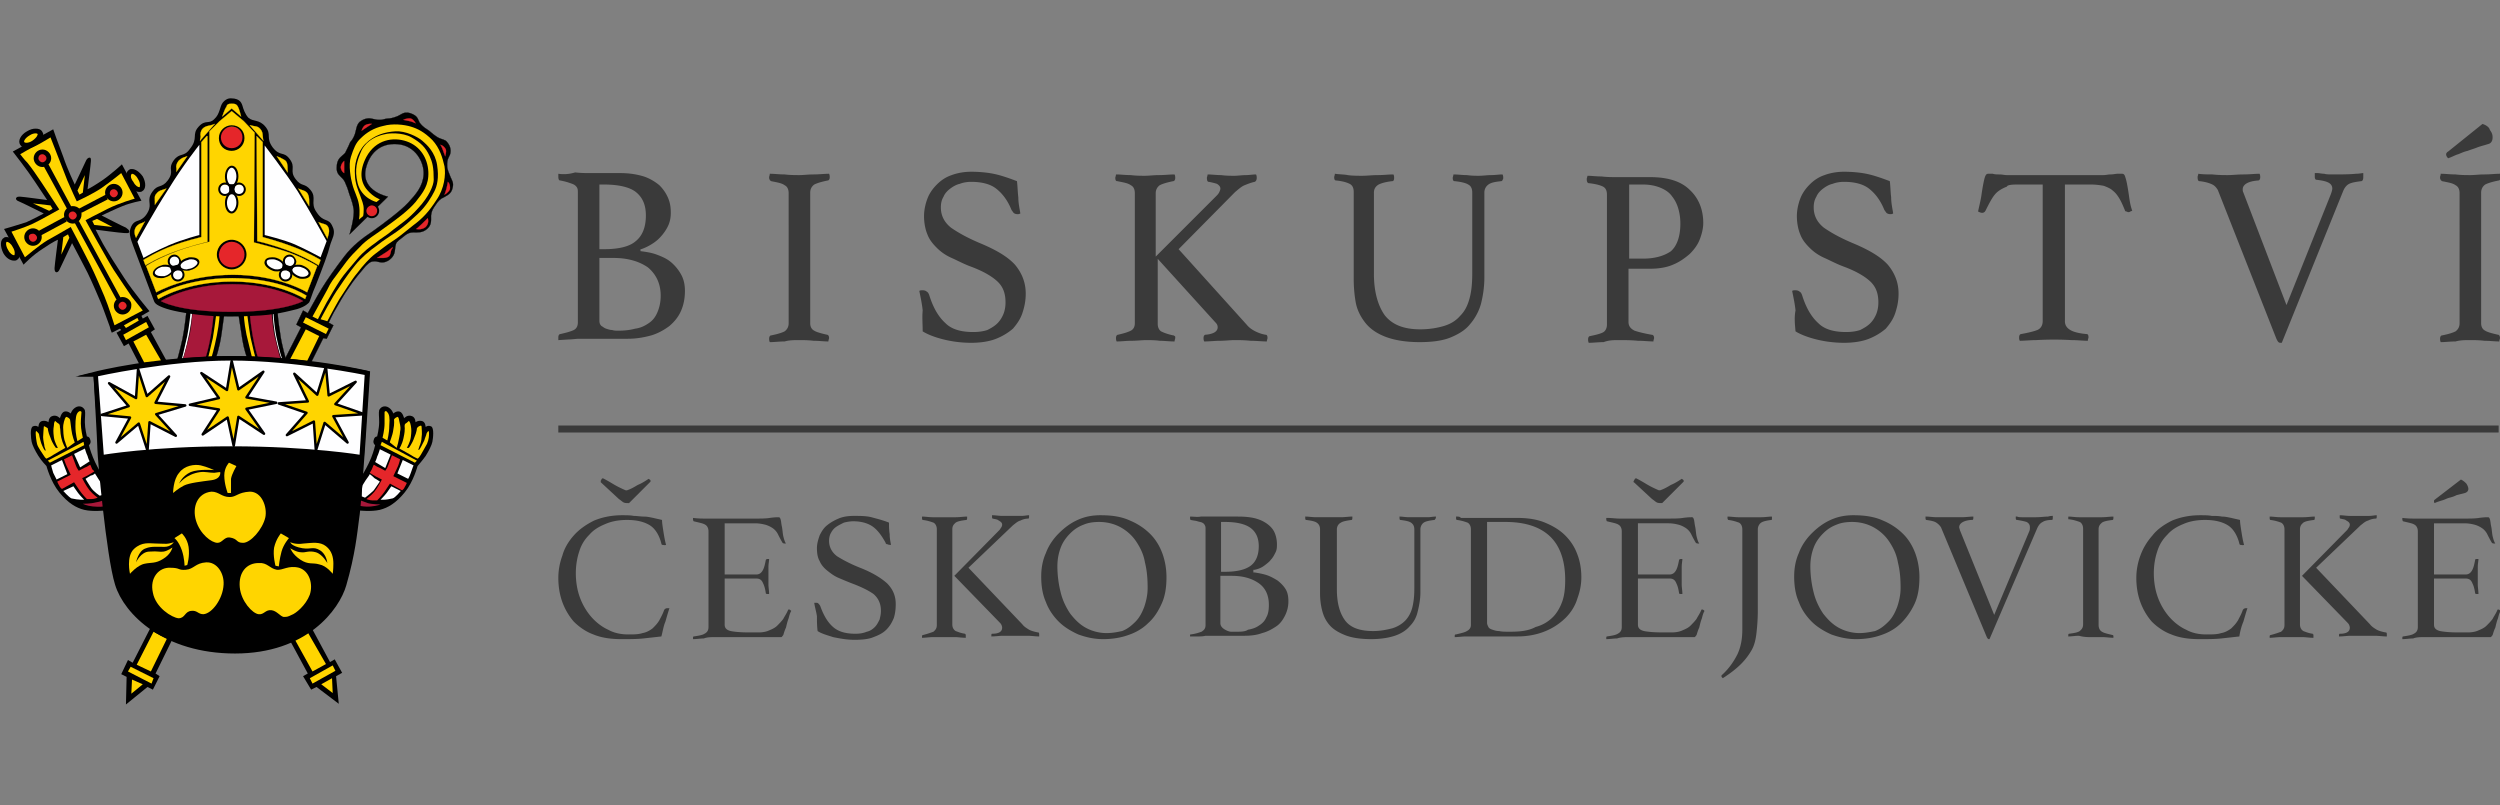 <svg id="Vrstva_1" xmlns="http://www.w3.org/2000/svg" xmlns:xlink="http://www.w3.org/1999/xlink" viewBox="0 0 371.2 119.6"><rect x="0" y="0" width="371.2" height="119.6" fill="#808080" stroke="none"/><style>.st0{clip-path:url(#SVGID_2_);fill:#3a3a3a}.st1{fill:none;stroke:#3a3a3a;stroke-width:1.039;stroke-miterlimit:10}.st2,.st3,.st4,.st5{clip-path:url(#SVGID_4_)}.st3{stroke:#000;stroke-width:3.7e-2;stroke-miterlimit:10;fill:none}.st4{fill:#fefeff}.st5{fill:#a7183a}.st6{fill:none;stroke:#a7183a;stroke-width:3.7e-2;stroke-miterlimit:10}.st6,.st7{clip-path:url(#SVGID_4_)}.st7,.st8{fill:#ffd500}.st8,.st9{clip-path:url(#SVGID_6_)}.st10{fill:#ffd500}.st11{fill:none;stroke:#ffd500;stroke-width:3.7e-2;stroke-miterlimit:10}.st12{fill:#fefeff}.st13{fill:#a7183a}.st14{fill:none;stroke:#a7183a;stroke-width:3.7e-2;stroke-miterlimit:10}.st15{fill:#e5262a}.st16{fill:none;stroke:#000;stroke-width:.297;stroke-miterlimit:10}.st17,.st18{clip-path:url(#SVGID_8_)}.st18{fill:none;stroke:#000;stroke-width:3.7e-2;stroke-miterlimit:10}.st19,.st20{clip-path:url(#SVGID_10_);fill:#e5262a}.st20{fill:none;stroke:#e5262a;stroke-width:3.7e-2;stroke-miterlimit:10}.st21{fill:#ffd500}.st21,.st22{clip-path:url(#SVGID_10_)}.st23{fill:#ffd500}.st23,.st24{clip-path:url(#SVGID_12_)}.st25,.st26{fill:none;stroke:#000;stroke-width:.668;stroke-miterlimit:10}.st26{stroke-width:.371;stroke-linejoin:round}</style><defs><path id="SVGID_1_" d="M82.9 0h288.3v119.6H82.9z"/></defs><clipPath id="SVGID_2_"><use xlink:href="#SVGID_1_" overflow="visible"/></clipPath><path class="st0" d="M92.4 76.5c-1.6 0-3 .3-4.2.8-1.2.6-2.2 1.3-3 2.2-.8.9-1.4 1.9-1.7 3a9.6 9.6 0 0 0-.6 3.3c0 1.3.2 2.5.6 3.6.4 1.1 1 2.1 1.7 2.9.8.8 1.8 1.5 2.9 1.9 1.2.5 2.6.7 4.2.7 1.2 0 2.2 0 3.2-.1l2.7-.3c.2-.7.3-1.5.6-2.2.2-.7.4-1.4.6-2h-.3c-.2 0-.4.1-.5.3-.2.6-.5 1.1-.7 1.5-.3.5-.6.8-1 1.2-.4.3-.9.6-1.5.7-.6.2-1.3.2-2.1.2-1.1 0-2.1-.2-3-.7-.9-.4-1.8-1.1-2.5-1.9-.7-.8-1.3-1.8-1.7-2.9-.4-1.1-.6-2.3-.6-3.6 0-1.2.2-2.3.5-3.2.3-1 .8-1.8 1.5-2.5.6-.7 1.4-1.2 2.4-1.6.9-.4 2-.6 3.2-.6 1.5 0 2.6.3 3.4.8.8.5 1.4 1.5 1.7 2.7 0 .1.1.2.1.2.2 0 .4.1.6 0-.2-.7-.3-1.4-.4-2-.1-.7-.2-1.2-.2-1.7-.4-.1-.9-.2-1.3-.3-.5-.1-.9-.2-1.4-.2s-1-.1-1.5-.1c-.5-.1-1-.1-1.7-.1m-3.2-4.9l2.7 2.5c.3.2.5.4.7.5.2.1.4.1.8.1l3.1-3.1c.1-.1.1-.1.1-.2s-.1-.2-.3-.3c-.6.4-1.1.7-1.6.9-.5.3-1 .6-1.6.8h-.2c-.7-.3-1.3-.6-1.8-.9-.5-.3-1-.6-1.6-.9-.1.1-.2.1-.2.2s-.1.1-.1.2v.2m17 23h9.8c.1 0 .2-.2.3-.3.1-.3.2-.7.4-1.1.1-.4.2-.9.4-1.4.1-.4.2-.8.4-1.1 0 0-.1 0-.1-.1-.1 0-.1-.1-.2-.1s-.2 0-.2.1c-.2.5-.5.9-.7 1.3-.3.4-.6.7-.9 1-.3.3-.7.5-1.2.7-.4.2-1 .3-1.5.3h-1.6c-1.2 0-2.1-.1-2.6-.2-.8-.2-.9-.6-.9-1v-6.8h4.7c.5 0 .8.2 1 .7.2.4.3.8.4 1.4 0 .1 0 .2.3.2h.2c0-.5-.1-1-.1-1.4v-2.6c0-.5.1-.9.1-1.2h-.2c-.2 0-.3.1-.3.2-.1.5-.2 1-.4 1.4-.2.4-.5.7-1 .7h-4.7v-7.6h4.5c.6 0 1.1.1 1.5.2.4.1.8.3 1.1.5.3.2.6.5.8.9.2.4.4.8.7 1.3 0 0 .1.1.3.1h.2c-.2-.3-.3-.7-.4-1.1-.1-.5-.1-.9-.2-1.4-.1-.4-.1-.8-.2-1.1-.1-.3-.2-.3-.3-.3-.2 0-.6 0-1.3.1-.6.1-1.4.1-2.3.1h-7.2c-.5 0-1.1 0-1.9-.1v.2c0 .2.1.3.1.3.8.2 1.4.3 1.7.5.2.1.5.4.5 1v14.2c0 .5-.2.8-.6 1-.3.2-.9.3-1.6.4 0 0-.1 0-.1.2v.2c.5 0 1.1-.1 1.6-.1.5-.2 1.1-.2 1.7-.2m15.2-.9c.6.4 1.4.6 2.3.9 1 .2 2 .4 3.2.4 1.1 0 2.1-.1 2.8-.4.8-.3 1.4-.6 1.9-1.1.5-.5.8-1 1.1-1.7.2-.6.3-1.3.3-2.1 0-1.2-.4-2.2-1.3-3.1-.9-.8-2.2-1.6-4-2.3-1.5-.6-2.6-1.2-3.4-1.7-.8-.6-1.2-1.4-1.2-2.3 0-.4.1-.9.3-1.2.2-.4.5-.7.8-.9.3-.2.7-.4 1.1-.6.4-.1.9-.2 1.4-.2 1.2 0 2.2.3 2.9.8.7.5 1.3 1.3 1.9 2.4 0 .1.1.2.2.2s.2.1.4.1h.2c-.1-.5-.2-1-.2-1.6-.1-.6-.1-1.2-.1-1.7-1-.4-1.9-.6-2.6-.8-.8-.2-1.7-.2-2.6-.2-.8 0-1.6.1-2.3.4-.7.3-1.2.6-1.7 1s-.8.9-1.1 1.5c-.2.6-.4 1.2-.4 1.9s.1 1.4.4 1.9c.2.5.6 1 1.1 1.4.5.4 1 .8 1.7 1.1.7.3 1.4.6 2.2.9 1.3.5 2.3 1 3 1.5.7.6 1.1 1.4 1.1 2.5 0 .5-.1.9-.2 1.3-.2.4-.4.8-.7 1.1-.3.3-.7.6-1.2.7-.5.2-1 .3-1.7.3-1.4 0-2.5-.3-3.3-1-.8-.7-1.4-1.7-1.9-3.1-.1-.2-.2-.3-.3-.4-.1-.1-.2-.1-.4-.1h-.2c.1.7.3 1.3.4 2 0 .7 0 1.4.1 2.2m20.3-8.2l6.8 7c.2.2.3.5.3.7 0 .6-.5.9-1.5.9 0 0-.1 0-.1.2v.2c.6 0 1.2-.1 1.7-.1h3.6c.7 0 1.2.1 1.8.1v-.3c0-.3-.1-.3-.2-.3-.5-.1-.9-.2-1.3-.4-.3-.2-.7-.4-1-.8l-8-8.4 6.6-6.3c.4-.3.7-.6 1.1-.7.4-.2.8-.3 1.2-.3 0 0 .1 0 .1-.3v-.2c-.3 0-.7.1-1.1.1h-2.9c-.5 0-1-.1-1.5-.1v.2c0 .1 0 .3.1.3.4.1.7.1.9.3.4.2.5.4.5.6 0 .2-.1.4-.2.5-.1.2-.2.3-.3.4l-6.6 6.7zm-1.5 9.1h1.6c.5 0 1 .1 1.6.1v-.5s-.1 0-.1-.1c-.7-.1-1.1-.3-1.4-.4-.3-.2-.5-.5-.5-1V78.6c0-.6.3-.8.5-1 .3-.2.8-.3 1.6-.4 0 0 .1 0 .1-.3v-.2c-.5 0-1.1.1-1.7.1h-3.4c-.6 0-1.1-.1-1.6-.1v.2c0 .3.1.3.1.3.8.1 1.3.3 1.6.4.2.1.5.4.5 1v14.2c0 .6-.3.8-.5 1-.3.1-.8.3-1.6.5 0 0-.1 0-.1.2v.2c.5 0 1.1-.1 1.6-.1h1.7m23.2-18.1c-1.2 0-2.3.2-3.4.7-1.1.5-2 1.2-2.8 2-.8.8-1.5 1.8-1.9 2.9-.5 1.1-.7 2.3-.7 3.5 0 1.4.2 2.7.7 3.8.4 1.1 1.1 2.1 1.9 2.9.8.8 1.8 1.4 2.9 1.9 1.1.4 2.3.7 3.7.7 1.3 0 2.6-.2 3.7-.6 1.2-.4 2.2-1 3-1.8.9-.8 1.5-1.8 2-2.9.5-1.1.7-2.4.7-3.9 0-1.2-.2-2.4-.6-3.5-.4-1.1-1-2.1-1.8-2.9-.8-.8-1.8-1.5-3-2-1.3-.6-2.7-.8-4.4-.8m.9 17.5c-1.1 0-2.2-.3-3.1-.8-.9-.5-1.6-1.2-2.3-2.1-.6-.9-1.1-1.9-1.4-3.1a16 16 0 0 1-.5-3.9c0-1.1.2-2 .5-2.8.3-.8.8-1.5 1.4-2.1.6-.6 1.2-1 2-1.3.7-.3 1.5-.4 2.3-.4 1.2 0 2.3.3 3.2.8.9.5 1.7 1.2 2.3 2.1.6.9 1.1 1.9 1.3 3.1.3 1.2.4 2.4.4 3.8 0 1-.2 1.9-.5 2.8-.3.8-.7 1.6-1.3 2.2-.6.6-1.2 1.1-2 1.4-.5.1-1.3.3-2.3.3m12.4-17.3v.2c0 .3.1.3.1.3.4.1.7.1 1 .2.3.1.5.1.7.2.2.1.3.2.4.4.1.2.1.3.1.6v14.2c0 .6-.3.8-.6 1-.3.1-.8.3-1.6.4-.1 0-.1 0-.1.2v.1h1.1c.4 0 .8 0 1.2-.1h5.7c1 0 1.9-.1 2.7-.4.8-.2 1.5-.6 2.1-1 .6-.4 1-1 1.3-1.6.3-.6.5-1.3.5-2.1 0-.7-.1-1.3-.4-1.8-.3-.5-.7-.9-1.2-1.3-.5-.3-1-.6-1.6-.8-.6-.2-1.2-.3-1.8-.4h-.2v-.4h.2c.5-.1 1-.3 1.4-.6.4-.3.8-.6 1-.9.3-.3.5-.7.7-1.1.2-.4.2-.8.2-1.2 0-.5-.1-1.1-.3-1.6-.2-.5-.5-.9-1-1.3s-1.1-.7-1.8-.9c-.7-.2-1.6-.3-2.7-.3h-5.5c-.5.1-1.1 0-1.6 0m6.8 17.1h-.7c-.2 0-.5-.1-.7-.2-.2-.1-.4-.2-.6-.4-.2-.2-.3-.4-.3-.7v-7h1.7c1.7 0 3 .4 4 1.1 1 .7 1.5 1.8 1.5 3.2 0 .8-.1 1.4-.4 1.9-.2.5-.6.9-1.1 1.2-.4.3-1 .5-1.6.6-.4.3-1.1.3-1.8.3m-1.6-8.9h-.6v-7.4h.6c1.7 0 3 .3 3.8.9.8.6 1.2 1.5 1.2 2.7 0 1.3-.4 2.3-1.2 2.9-.8.6-2.1.9-3.8.9m11.9-8.2v.2c0 .3.1.3.1.3.8.1 1.3.2 1.6.4.3.2.5.5.5 1v9.5c0 .9.1 1.7.3 2.5.2.8.5 1.5 1.1 2.2.5.6 1.3 1.1 2.3 1.5 1 .4 2.3.6 3.9.6 1.4 0 2.6-.2 3.5-.5.9-.3 1.7-.8 2.2-1.4.6-.6 1-1.3 1.2-2.2.2-.8.4-1.8.4-2.8v-9.4c0-.4.2-.8.5-1 .3-.2.8-.3 1.6-.4l.1-.1c0-.1.1-.1.1-.2v-.2c-.4 0-.8.1-1.2.1h-2.8c-.5 0-1-.1-1.4-.1v.2c0 .3.1.3.1.3.8.1 1.3.2 1.6.4.3.2.5.5.5 1v8.8c0 1.1-.1 2-.3 2.8-.2.8-.6 1.5-1.1 2-.5.5-1.2.9-1.9 1.1-.8.2-1.7.4-2.8.4-2 0-3.4-.5-4.2-1.6-.8-1.1-1.2-2.6-1.2-4.6v-8.9c0-.4.2-.8.6-1 .3-.2.9-.3 1.6-.4 0 0 .1 0 .1-.3v-.2c-.5 0-1.1.1-1.7.1h-3.6c-.7 0-1.2-.1-1.7-.1m22.4 0v.4l.1.1c.8.1 1.3.3 1.6.4.2.1.5.4.5 1v14.2c0 .4-.2.7-.6.9-.3.2-.8.3-1.6.5-.1 0-.2 0-.2.2v.2c.5 0 1.1-.1 1.7-.1h7.6c1.6 0 3-.3 4.2-.8 1.2-.5 2.2-1.2 3-2 .8-.8 1.4-1.8 1.7-2.8.4-1.1.6-2.1.6-3.2 0-1.2-.2-2.4-.6-3.4-.4-1.1-1-2-1.8-2.8-.8-.8-1.8-1.4-3-1.9s-2.6-.7-4.2-.7h-8.3c-.1-.2-.4-.2-.7-.2m7.9 17.1c-.6 0-1.1 0-1.5-.1-.4 0-.7-.1-1-.2-.3-.1-.5-.2-.6-.4-.1-.2-.2-.4-.2-.6v-15h2.7c2.9 0 5.1.7 6.6 2.1 1.5 1.4 2.3 3.6 2.3 6.5 0 1.2-.1 2.2-.4 3.1-.3.9-.8 1.8-1.4 2.4-.7.7-1.5 1.2-2.6 1.5-1.1.6-2.4.7-3.9.7m17.8.8h9.7c.1 0 .2-.2.3-.3.1-.3.2-.7.4-1.1.1-.4.2-.9.4-1.4.1-.4.2-.8.4-1.1 0 0-.1 0-.1-.1-.1 0-.1-.1-.2-.1s-.2 0-.2.1c-.2.5-.5.9-.7 1.3-.3.4-.6.7-.9 1-.3.3-.7.5-1.2.7-.4.2-1 .3-1.5.3h-1.6c-1.2 0-2.1-.1-2.6-.2-.8-.2-.9-.6-.9-1v-6.8h4.7c.5 0 .8.2 1 .7.2.4.3.8.4 1.4 0 .1 0 .2.3.2h.2c0-.5-.1-1-.1-1.4v-2.6c0-.5.1-.9.1-1.2h-.2c-.2 0-.3.1-.3.2-.1.5-.2 1-.4 1.4-.2.4-.5.7-1 .7h-4.7v-7.6h4.5c.6 0 1.1.1 1.5.2.4.1.8.3 1.1.5.3.2.6.5.8.9.2.4.4.8.7 1.3 0 0 .1.1.3.1h.2c-.2-.3-.3-.7-.4-1.1-.1-.5-.1-.9-.2-1.4-.1-.4-.1-.8-.2-1.1-.1-.3-.2-.3-.3-.3-.2 0-.6 0-1.3.1-.6.1-1.4.1-2.3.1h-7.2c-.5 0-1.1-.1-1.9-.1v.2c0 .2.1.3.1.3.8.2 1.4.3 1.7.5.2.1.5.4.5 1v14.2c0 .5-.2.8-.6 1-.3.2-.9.3-1.6.4 0 0-.1 0-.1.2v.2c.5 0 1.1-.1 1.6-.1.6-.2 1.2-.2 1.8-.2m.7-23l2.7 2.5c.3.2.5.4.7.5.2.1.4.1.8.1l3.1-3.1c.1-.1.1-.1.1-.2s-.1-.2-.3-.3c-.6.4-1.1.7-1.6.9-.5.3-1 .6-1.6.8h-.2c-.7-.3-1.3-.6-1.8-.9-.5-.3-1-.6-1.6-.9-.1.1-.2.1-.2.2s-.1.1-.1.2c-.1.2-.1.2 0 .2m13.9 5.1v.2c0 .2.1.3.1.3.8.1 1.3.3 1.6.4.2.1.5.4.5 1v14.9c0 1.3-.2 2.5-.7 3.6-.5 1-1.2 2.1-2.3 3.1-.1.1-.1.1-.1.2s.1.2.2.3c1.1-.7 2-1.4 2.7-2.1.7-.7 1.2-1.4 1.6-2.1.4-.7.6-1.6.7-2.5.1-.9.2-2 .2-3.3V78.6c0-.4.2-.8.5-1 .3-.2.8-.3 1.5-.4.1 0 .1 0 .1-.3v-.2c-.5 0-1 .1-1.6.1h-3.4c-.5 0-1.1-.1-1.6-.1m18.7-.2c-1.2 0-2.3.2-3.4.7-1.1.5-2 1.2-2.8 2-.8.8-1.5 1.8-1.9 2.9-.5 1.1-.7 2.3-.7 3.5 0 1.4.2 2.7.7 3.8.4 1.1 1.1 2.1 1.9 2.9.8.8 1.8 1.4 2.9 1.9 1.1.4 2.3.7 3.7.7 1.3 0 2.6-.2 3.7-.6 1.2-.4 2.2-1 3-1.8.8-.8 1.5-1.8 2-2.9.5-1.1.7-2.4.7-3.9 0-1.2-.2-2.4-.6-3.5-.4-1.1-1-2.1-1.8-2.9-.8-.8-1.8-1.5-3-2-1.3-.6-2.8-.8-4.4-.8m.9 17.5c-1.1 0-2.2-.3-3.1-.8-.9-.5-1.6-1.2-2.3-2.1-.6-.9-1.1-1.9-1.4-3.1a16 16 0 0 1-.5-3.9c0-1.1.2-2 .5-2.8.3-.8.8-1.5 1.4-2.1.6-.6 1.2-1 2-1.3.7-.3 1.5-.4 2.3-.4 1.2 0 2.3.3 3.2.8.9.5 1.7 1.2 2.3 2.1.6.9 1.1 1.9 1.3 3.1.3 1.2.4 2.4.4 3.8 0 1-.2 1.9-.5 2.8-.3.8-.7 1.6-1.3 2.2-.6.6-1.2 1.1-2 1.4-.5.1-1.4.3-2.3.3m9.8-17.3v.2c0 .3.1.3.1.3.7.1 1.2.2 1.5.4.3.2.5.4.7.7l6.8 16.3c.1.2.2.3.3.3h.1l7.1-16.5c.2-.4.4-.7.8-.9.3-.2.8-.3 1.4-.3 0 0 .1 0 .1-.3v-.3c-.1 0-.4 0-.7.1-.5 0-1.1.1-1.8.1h-2c-.3 0-.6 0-.8-.1h-.2v.2c0 .3.1.3.2.3.6.1 1.1.2 1.4.3.4.2.5.5.5.8 0 .2 0 .4-.1.6l-5.2 12.4-5.1-12.6c0-.1-.1-.3-.1-.4 0-.9 1.4-1.1 1.9-1.1.1 0 .2 0 .2-.3v-.2c-.5 0-1.1.1-1.8.1h-3.6c-.6 0-1.1-.1-1.7-.1m24.6 17.9h1.7c.5 0 1.1.1 1.6.1v-.2c0-.2-.1-.2-.1-.2-.8-.2-1.3-.3-1.6-.5-.2-.1-.5-.4-.5-1V78.6c0-.6.3-.8.5-1 .3-.2.8-.3 1.6-.4 0 0 .1 0 .1-.3v-.2c-.5 0-1.1.1-1.7.1h-3.4c-.6 0-1.1-.1-1.6-.1v.4h.1c.8.1 1.3.3 1.6.4.2.1.5.4.5 1v14.2c0 .6-.3.8-.5 1-.3.2-.8.3-1.6.4 0 0-.1 0-.1.2v.2c.5 0 1-.1 1.6-.1.7.2 1.3.2 1.8.2m16.2-18.1c-1.6 0-3 .3-4.2.8-1.2.6-2.2 1.3-2.9 2.2-.8.9-1.4 1.9-1.8 3a9.6 9.6 0 0 0-.6 3.3c0 1.3.2 2.5.6 3.6.4 1.1 1 2.1 1.7 2.9.8.8 1.8 1.5 2.9 1.9 1.2.5 2.6.7 4.2.7 1.2 0 2.2 0 3.2-.1l2.7-.3c.1-.7.3-1.5.6-2.2.2-.7.4-1.4.6-2h-.2c-.2 0-.4.1-.5.3-.2.6-.5 1.1-.7 1.5-.3.5-.6.8-1 1.2-.4.3-.9.6-1.5.7-.6.2-1.3.2-2.2.2-1.1 0-2.1-.2-3-.7-.9-.4-1.8-1.1-2.5-1.9-.7-.8-1.3-1.8-1.7-2.9-.4-1.1-.6-2.3-.6-3.6 0-1.2.2-2.3.5-3.2.3-1 .8-1.8 1.5-2.5.6-.7 1.4-1.2 2.4-1.6.9-.4 2-.6 3.2-.6 1.5 0 2.6.3 3.4.8.8.5 1.4 1.5 1.7 2.7 0 .1.1.2.1.2.2 0 .4.1.6 0-.2-.7-.3-1.4-.4-2-.1-.7-.2-1.2-.2-1.7-.4-.1-.9-.2-1.3-.3-.5-.1-.9-.2-1.4-.2-.5-.1-1-.1-1.5-.1-.5-.1-1.1-.1-1.7-.1m15.1 9l6.8 7c.2.2.3.5.3.7 0 .6-.5.9-1.5.9 0 0-.1 0-.1.2v.2c.6 0 1.2-.1 1.7-.1h3.6c.7 0 1.2.1 1.8.1v-.3c0-.3-.1-.3-.2-.3-.5-.1-.9-.2-1.3-.4-.3-.2-.7-.4-1-.8l-8-8.4 6.6-6.3c.4-.3.7-.6 1.1-.7.4-.2.8-.3 1.2-.3 0 0 .1 0 .1-.3v-.2c-.3 0-.7.1-1.1.1h-2.9c-.5 0-1-.1-1.5-.1v.2c0 .1 0 .3.1.3.4.1.7.1.9.3.4.2.5.4.5.6 0 .2-.1.4-.2.5-.1.2-.2.3-.3.4l-6.6 6.7zm-1.5 9.1h1.6c.5 0 1 .1 1.6.1v-.5s-.1 0-.1-.1c-.7-.1-1.1-.3-1.4-.4-.3-.2-.5-.5-.5-1V78.6c0-.6.3-.8.5-1 .3-.2.8-.3 1.6-.4 0 0 .1 0 .1-.3v-.2c-.5 0-1.1.1-1.7.1h-3.4c-.6 0-1.1-.1-1.6-.1v.2c0 .3.1.3.1.3.8.1 1.3.3 1.6.4.2.1.5.4.5 1v14.2c0 .6-.3.8-.5 1-.3.1-.8.3-1.6.5 0 0-.1 0-.1.2v.2c.5 0 1.1-.1 1.6-.1h1.7m19.7 0h9.8c.1 0 .2-.2.3-.3.1-.3.2-.7.4-1.1.1-.4.2-.9.4-1.4.1-.4.2-.8.4-1.1 0 0-.1 0-.1-.1-.1 0-.1-.1-.2-.1s-.2 0-.2.1c-.2.5-.5.9-.7 1.3-.3.4-.6.7-.9 1-.3.3-.7.5-1.2.7-.4.2-1 .3-1.5.3h-1.6c-1.2 0-2.1-.1-2.6-.2-.8-.2-.9-.6-.9-1v-6.8h4.7c.5 0 .8.2 1 .7.2.4.3.8.4 1.4 0 .1 0 .2.3.2h.2c0-.5-.1-1-.1-1.4v-2.6c0-.5.1-.9.1-1.2h-.2c-.3 0-.3.1-.3.2-.1.5-.2 1-.4 1.4-.2.4-.5.7-1 .7h-4.7v-7.6h4.5c.6 0 1.1.1 1.5.2.4.1.8.3 1.1.5.3.2.6.5.8.9.2.4.4.8.7 1.3 0 0 .1.1.3.1h.2c-.2-.3-.3-.7-.4-1.1-.1-.5-.1-.9-.2-1.4-.1-.4-.1-.8-.2-1.1-.1-.3-.2-.3-.3-.3-.2 0-.6 0-1.3.1-.6.1-1.4.1-2.3.1h-7.2c-.5 0-1.1 0-1.9-.1v.2c0 .2.1.3.1.3.8.2 1.4.3 1.7.5.2.1.5.4.5 1v14.2c0 .5-.2.8-.6 1-.3.2-.9.3-1.6.4 0 0-.1 0-.1.2v.2c.5 0 1.1-.1 1.6-.1.5-.2 1.1-.2 1.7-.2m5.4-23.4l-3.9 3c-.1.1-.1.1-.1.2s0 .2.1.3c.4-.2.8-.3 1.1-.4.4-.1.7-.3 1.1-.4.4-.1.7-.2 1.1-.4l1.2-.3c.3-.1.5-.3.5-.6 0-.2-.1-.5-.3-.8-.2-.2-.4-.4-.8-.6M82.9 25.8v.4c0 .6.2.6.3.6.5.1.9.2 1.2.3.3.1.6.2.8.3.2.1.4.3.5.5.1.2.1.4.1.7v19.3c0 .5-.2.9-.6 1.1-.4.2-1.1.4-2 .6-.1 0-.3.1-.3.5v.4l1.6-.1c.5 0 1-.1 1.5-.1h7.2c1.3 0 2.4-.2 3.5-.5 1-.3 1.9-.8 2.7-1.4.7-.6 1.3-1.3 1.7-2.2.4-.9.6-1.9.6-3 0-1-.2-1.8-.6-2.5-.4-.7-.9-1.3-1.5-1.8s-1.3-.8-2.1-1.1c-.8-.3-1.6-.4-2.3-.5h-.1V37h.1c.6-.2 1.2-.5 1.8-.9s1-.8 1.4-1.3c.4-.5.7-1 .9-1.5.2-.5.3-1.1.3-1.7 0-.8-.1-1.5-.4-2.2-.3-.7-.7-1.3-1.3-1.9-.6-.5-1.4-1-2.3-1.3-1-.3-2.1-.5-3.5-.5h-4.5c-.6 0-1.3 0-2.2-.1-1 .3-1.8.3-2.5.2m8.9 23.3c-.3 0-.6 0-.9-.1-.3 0-.6-.1-.9-.2-.3-.1-.5-.3-.7-.4-.2-.2-.3-.4-.3-.8v-9.3h2.1c2.1 0 3.8.5 5.1 1.4 1.2 1 1.9 2.4 1.9 4.2 0 1-.2 1.8-.5 2.5s-.7 1.2-1.3 1.6c-.6.4-1.2.7-2 .8-.7.2-1.6.3-2.5.3M89.7 37H89v-9.6h.7c2.2 0 3.8.4 4.7 1.1 1 .8 1.5 1.9 1.5 3.5 0 1.7-.5 3-1.5 3.8-.9.8-2.5 1.2-4.7 1.2m28.9 13.5c.7 0 1.4 0 2.2.1.8 0 1.5.1 2.2.1 0-.2.1-.4.1-.5 0-.4-.2-.5-.3-.5-.9-.2-1.6-.4-1.9-.6-.4-.2-.6-.6-.6-1.1V28.6c0-.5.2-.9.6-1.2.4-.2 1-.4 2-.6.1 0 .3-.1.3-.5 0-.1 0-.3-.1-.5-.7 0-1.5.1-2.3.1-.8 0-1.5.1-2.1.1-.6 0-1.4 0-2.2-.1-.8 0-1.5-.1-2.2-.1 0 .2-.1.4-.1.5 0 .1 0 .3.1.4 0 .1.1.1.2.2 1 .2 1.6.3 2 .6.4.2.6.6.6 1.2V48c0 .5-.2.9-.6 1.2-.4.2-1 .4-2 .6-.1 0-.3.1-.3.5 0 .1 0 .3.1.5.7 0 1.4-.1 2.2-.1.7-.2 1.4-.2 2.1-.2m18.4-1.3c.8.5 1.9.9 3.1 1.2 1.2.3 2.6.5 4.1.5 1.4 0 2.7-.2 3.7-.6 1-.4 1.8-.9 2.5-1.5.6-.7 1.1-1.4 1.4-2.3.3-.9.5-1.8.5-2.9 0-1.7-.6-3.1-1.6-4.3-1.1-1.2-2.8-2.2-5.2-3.2-1.9-.8-3.3-1.6-4.3-2.3-1-.8-1.5-1.8-1.5-3 0-.6.1-1.1.4-1.6.2-.5.6-.9 1-1.2.4-.3.9-.6 1.4-.7.5-.2 1.1-.3 1.7-.3 1.5 0 2.8.3 3.7 1 .9.7 1.7 1.7 2.3 3.2.1.1.2.3.3.4.1.1.3.2.6.2.1 0 .2 0 .4-.1-.1-.7-.3-1.5-.3-2.4-.1-.8-.1-1.6-.2-2.4-1.3-.5-2.5-.9-3.5-1.1-1-.2-2.2-.3-3.3-.3-1.1 0-2.1.2-2.9.5-.9.3-1.6.8-2.2 1.4-.6.6-1.1 1.3-1.4 2.1-.3.8-.5 1.7-.5 2.6 0 1 .2 2 .5 2.7.3.8.8 1.4 1.4 2 .6.6 1.3 1.1 2.2 1.5.9.4 1.8.9 2.9 1.3 1.6.6 2.9 1.3 3.8 2.1.9.8 1.3 1.8 1.3 3.2 0 .6-.1 1.2-.3 1.7-.2.5-.5 1-.9 1.4-.4.4-.9.7-1.5 1-.6.2-1.3.3-2.1.3-1.8 0-3.2-.4-4.1-1.3-1-.9-1.8-2.2-2.4-4.1-.1-.3-.2-.5-.4-.6-.1-.1-.3-.2-.6-.2-.2 0-.4 0-.5.1.2 1 .4 1.9.5 2.9-.1 1 0 2 0 3.1m34.6-11.1l8.8 9.7c.3.3.4.5.4.8 0 .6-.6 1-1.8 1.1-.1 0-.3.1-.3.5 0 .1 0 .3.1.5.8 0 1.6-.1 2.3-.1.8 0 1.5-.1 2.2-.1.7 0 1.5 0 2.4.1.9 0 1.7.1 2.4.1 0-.2.1-.4.1-.5 0-.5-.2-.5-.3-.5-.6-.1-1.1-.3-1.5-.5-.4-.2-.9-.5-1.3-1L175 37l8.4-8.5c.5-.4.9-.8 1.4-1 .5-.2 1-.4 1.5-.5.2-.1.3-.3.3-.6 0-.1 0-.3-.1-.5-.5 0-1 .1-1.5.1-.6 0-1.2.1-1.7.1-.6 0-1.2 0-2-.1-.7 0-1.4-.1-2-.1 0 .2-.1.4-.1.5 0 .6.2.6.3.6.5.1.9.2 1.2.3.3.2.5.4.5.7 0 .2-.1.4-.2.6-.1.2-.3.4-.4.5l-9 9v-9.4c0-.5.2-.9.6-1.2.4-.2 1-.4 2-.6.1 0 .3-.1.3-.5 0-.1 0-.3-.1-.5-.7 0-1.5.1-2.3.1-.8 0-1.5.1-2.1.1-.6 0-1.3 0-2.1-.1-.8 0-1.5-.1-2.2-.1 0 .2-.1.4-.1.5 0 .5.2.5.3.5 1 .2 1.6.3 2 .6.4.2.6.6.6 1.2V48c0 .5-.2.9-.6 1.1-.4.2-1 .4-1.9.6-.1 0-.3.1-.3.5 0 .1 0 .3.1.5.7 0 1.4-.1 2.2-.1.8 0 1.5-.1 2.2-.1.6 0 1.3 0 2 .1.7 0 1.4.1 2.2.1 0-.2.1-.4.1-.5 0-.2 0-.3-.1-.3-.1-.1-.1-.1-.2-.1-.9-.2-1.4-.4-1.8-.6-.3-.2-.5-.6-.5-1.1v-10zm26.6-12.3c0 .2-.1.4-.1.5 0 .5.2.5.3.5 1 .1 1.6.3 2 .5.4.2.6.6.6 1.2v12.9c0 1.2.1 2.4.3 3.5.2 1.1.7 2.1 1.4 3 .7.9 1.7 1.6 3 2.1s3 .8 5.1.8c1.8 0 3.4-.2 4.6-.7 1.2-.5 2.2-1.1 2.9-2 .7-.8 1.3-1.9 1.6-3 .3-1.2.5-2.5.5-3.9V28.6c0-.5.2-.9.6-1.2.4-.3 1-.4 1.9-.5.1 0 .2-.1.2-.2.1-.1.1-.2.1-.3 0-.1 0-.3-.1-.5-.5 0-1.1.1-1.7.1-.6 0-1.2.1-1.8.1-.5 0-1.1 0-1.8-.1-.7 0-1.3-.1-2-.1 0 .2-.1.4-.1.5 0 .5.2.5.3.5 1 .1 1.7.3 2 .5.4.2.6.6.6 1.2v11.9c0 1.5-.1 2.7-.4 3.8-.3 1.1-.7 1.9-1.4 2.6-.6.7-1.4 1.2-2.4 1.5-1 .3-2.2.5-3.5.5-2.5 0-4.2-.7-5.3-2.1-1-1.4-1.6-3.5-1.6-6.1V28.6c0-.5.2-.9.7-1.2.4-.2 1.1-.4 2-.5.1 0 .3 0 .3-.5 0-.1 0-.3-.1-.5-.7 0-1.5.1-2.3.1-.9 0-1.6.1-2.3.1-.7 0-1.5 0-2.2-.1-.4-.1-1.2-.1-1.9-.2m42 24.7c1.1 0 2 0 3 .1.9 0 1.7.1 2.3.1 0-.2.1-.4.1-.5 0-.4-.2-.5-.4-.5-1.1-.2-1.9-.4-2.5-.6-.6-.3-.9-.7-.9-1.3v-7.9h3.3c1.2 0 2.4-.2 3.3-.6 1-.4 1.8-1 2.5-1.6.7-.7 1.2-1.4 1.5-2.2.3-.8.5-1.6.5-2.4 0-2-.7-3.7-2-4.9-1.3-1.3-3.3-1.9-5.9-1.9h-5c-.7 0-1.4 0-2.2-.1-.8 0-1.5-.1-2.1-.1 0 .2-.1.3-.1.5 0 .5.2.6.3.6 1 .1 1.7.3 2.1.5.4.2.6.6.6 1.2v19.3c0 .5-.2.9-.5 1.1-.3.2-1 .4-2 .6-.1 0-.3.1-.3.5 0 .1 0 .3.1.5.7 0 1.4-.1 2.2-.1.8-.3 1.5-.3 2.1-.3m3.8-12.1h-2.1v-11h2.1c1 0 1.9.2 2.6.5.7.3 1.3.7 1.7 1.3.4.5.7 1.1.9 1.8.2.7.3 1.4.3 2.2 0 1.9-.5 3.3-1.4 4.1-1 .7-2.4 1.1-4.1 1.1m22.6 10.8c.8.5 1.9.9 3.1 1.2 1.2.3 2.6.5 4.1.5 1.4 0 2.7-.2 3.7-.6 1-.4 1.8-.9 2.5-1.5.6-.7 1.1-1.4 1.4-2.3.3-.9.5-1.8.5-2.9 0-1.7-.6-3.1-1.6-4.3-1.1-1.2-2.8-2.2-5.2-3.2-1.9-.8-3.3-1.6-4.3-2.3-1-.8-1.5-1.8-1.5-3 0-.6.1-1.1.4-1.6.2-.5.6-.9 1-1.2.4-.3.9-.6 1.4-.7.5-.2 1.1-.3 1.7-.3 1.5 0 2.8.3 3.7 1 .9.7 1.7 1.7 2.3 3.2.1.1.2.3.3.4.1.1.3.2.6.2.1 0 .2 0 .4-.1-.1-.7-.3-1.5-.3-2.4-.1-.8-.1-1.6-.2-2.4-1.3-.5-2.5-.9-3.5-1.1-1-.2-2.2-.3-3.3-.3-1.1 0-2.1.2-2.9.5-.9.3-1.6.8-2.2 1.4-.6.6-1.1 1.3-1.4 2.1-.3.8-.5 1.7-.5 2.6 0 1 .2 2 .5 2.7.3.8.8 1.4 1.4 2 .6.6 1.3 1.1 2.2 1.5.9.4 1.8.9 2.9 1.3 1.6.6 2.9 1.3 3.8 2.1.9.8 1.3 1.8 1.3 3.2 0 .6-.1 1.2-.3 1.7-.2.5-.5 1-.9 1.4-.4.4-.9.7-1.5 1-.6.2-1.3.3-2.1.3-1.8 0-3.2-.4-4.1-1.3-1-.9-1.8-2.2-2.4-4.1-.1-.3-.2-.5-.4-.6-.1-.1-.3-.2-.6-.2-.2 0-.4 0-.5.1.2 1 .4 1.9.5 2.9-.2 1-.1 2 0 3.1m32.8-21.8h3.9v20.3c0 .6-.3 1.1-.8 1.3-.5.2-1.3.4-2.4.6-.1 0-.3.1-.3.5 0 .2 0 .3.1.5.7 0 1.6-.1 2.4-.1 1.8-.1 3.6-.1 5.3 0 .9 0 1.7.1 2.4.1 0-.2.1-.4.1-.5 0-.5-.2-.5-.3-.5-1.1-.1-1.9-.3-2.4-.6s-.8-.7-.8-1.3V27.4h3.9c.7 0 1.4.1 1.9.2.5.2 1 .4 1.3.7.4.3.7.7 1 1.2.3.5.5 1 .8 1.7 0 .1.1.2.2.2s.2.1.3.1c.1 0 .2 0 .3-.1.1 0 .2-.1.3-.1-.3-.8-.4-1.6-.5-2.3-.1-.7-.2-1.3-.3-1.8-.1-.5-.2-.8-.3-1.1-.1-.2-.2-.3-.4-.3h-.7c-.3 0-.6.1-1 .1s-.7.1-1.1.1H298c-.4 0-.7-.1-1.1-.1-.4 0-.7 0-1-.1h-.7c-.2 0-.3.1-.4.3-.1.2-.2.6-.3 1.1-.1.5-.2 1.1-.3 1.8-.1.7-.3 1.5-.5 2.4.2.1.4.2.6.2.1 0 .2 0 .3-.1.1 0 .1-.1.2-.2.3-.6.6-1.2.9-1.7.3-.5.6-.9 1-1.2.4-.3.8-.5 1.3-.7 0-.2.6-.3 1.4-.3m27-1.6c0 .2-.1.3-.1.5 0 .6.2.6.3.6.9.1 1.5.3 1.9.5.4.2.6.5.8.8l8.7 22.1c.2.4.3.6.6.6h.2l9.1-22.5c.2-.5.5-.9.9-1.1.4-.2 1-.3 1.8-.4.1 0 .3-.1.3-.6v-.6c-.2 0-.6.1-1.1.1-1 .1-2.2.1-3.5.1-.4 0-.9 0-1.2-.1-.4 0-.7-.1-1-.1h-.4v.5c0 .5.2.5.3.5.8.1 1.3.2 1.7.4.4.2.6.5.6.9 0 .2-.1.5-.2.8l-6.6 16.5-6.4-16.7c-.1-.2-.1-.3-.1-.5 0-.7.8-1.2 2.3-1.3.1 0 .3-.1.3-.5 0-.1 0-.3-.1-.5-.7 0-1.5.1-2.4.1-.9 0-1.6.1-2.3.1-.6 0-1.4 0-2.3-.1-.6 0-1.4 0-2.1-.1m40.3 24.7c.7 0 1.4 0 2.2.1.8 0 1.5.1 2.2.1 0-.2.1-.4.1-.5 0-.4-.2-.5-.3-.5-.9-.2-1.6-.4-1.9-.6-.4-.2-.6-.6-.6-1.1V28.6c0-.5.2-.9.6-1.2.4-.2 1-.4 2-.6.1 0 .3-.1.3-.5 0-.1 0-.3-.1-.5-.7 0-1.5.1-2.3.1-.8 0-1.5.1-2.1.1-.6 0-1.4 0-2.2-.1-.8 0-1.5-.1-2.2-.1 0 .2-.1.4-.1.5 0 .1 0 .3.1.4 0 .1.1.1.2.2 1 .2 1.6.3 2 .6.4.2.6.6.6 1.2V48c0 .5-.2.9-.6 1.2-.4.2-1 .4-2 .6-.1 0-.3.1-.3.5 0 .1 0 .3.1.5.7 0 1.4-.1 2.2-.1.7-.2 1.4-.2 2.1-.2m1.9-32.1l-5.1 4.1c-.2.1-.3.3-.3.4 0 .2.1.4.3.6.6-.2 1.1-.5 1.5-.6.5-.2.9-.4 1.4-.5.5-.2.9-.3 1.4-.5.5-.2 1-.3 1.6-.5.5-.1.7-.5.7-1 0-.4-.1-.7-.4-1.1-.1-.4-.5-.7-1.1-.9"/><path class="st1" d="M82.9 63.7H371"/><defs><path id="SVGID_3_" d="M0 14.6h67.6v90H0z"/></defs><clipPath id="SVGID_4_"><use xlink:href="#SVGID_3_" overflow="visible"/></clipPath><path class="st2" d="M27.7 46.1s-.3 2.8-.6 4.2c-.3 1.4-.8 3.2-.8 3.2l5.7-.2s.6-1.6.9-3.8c.3-2.2.4-2.9.4-2.9l-5.6-.5z"/><path class="st3" d="M27.7 46.1s-.3 2.8-.6 4.2c-.3 1.4-.8 3.2-.8 3.2l5.7-.2s.6-1.6.9-3.8c.3-2.2.4-2.9.4-2.9l-5.6-.5z"/><path class="st2" d="M35.4 46.6l.6 3.9c.2 1.3.7 2.7.7 2.7l5.8.3s-.7-2.3-.9-4c-.3-1.7-.4-3.3-.4-3.3l-5.8.4z"/><path class="st3" d="M35.4 46.6l.6 3.9c.2 1.3.7 2.7.7 2.7l5.8.3s-.7-2.3-.9-4c-.3-1.7-.4-3.3-.4-3.3l-5.8.4z"/><path class="st4" d="M28.3 46.4s-.2 2-.5 3.5c-.5 2.2-.8 3.4-.8 3.4l.1.1s.5-1.3 1-3.9c.5-2.6.4-3.1.4-3.1h-.2z"/><path class="st5" d="M28.6 46.4s-.2 2.5-.5 3.6c-.3 1.2-.9 3.3-.9 3.3l3.3-.1s.5-1.6.8-3.4c.3-1.8.4-3.1.4-3.1l-3.1-.3z"/><path class="st6" d="M28.6 46.4s-.2 2.5-.5 3.6c-.3 1.2-.9 3.3-.9 3.3l3.3-.1s.5-1.6.8-3.4c.3-1.8.4-3.1.4-3.1l-3.1-.3z"/><path class="st7" d="M32.1 46.7s-.2 1.7-.5 3.5c-.4 1.8-.7 2.9-.7 2.9h.5s.4-1.3.8-3.3c.4-2 .4-3.1.4-3.1h-.5z"/><path class="st4" d="M40.6 46.4s.1 1.9.4 3.4c.5 2.5.9 3.5.9 3.5h-.1s-.5-1.2-1-3.8c-.4-2.6-.3-3.2-.2-3.1z"/><path class="st5" d="M40.3 46.3s.2 2.7.5 3.8c.3 1.3.8 3.1.8 3.1l-3.3-.1s-.5-1.6-.8-3.4c-.3-1.8-.4-3.1-.4-3.1l3.2-.3z"/><path class="st6" d="M40.3 46.3s.2 2.7.5 3.8c.3 1.3.8 3.1.8 3.1l-3.3-.1s-.5-1.6-.8-3.4c-.3-1.8-.4-3.1-.4-3.1l3.2-.3z"/><defs><path id="SVGID_5_" d="M.1 14.6h67.3v90H.1z"/></defs><clipPath id="SVGID_6_"><use xlink:href="#SVGID_5_" overflow="visible"/></clipPath><path class="st8" d="M36.7 46.6s.2 1.7.5 3.5c.4 1.8.7 2.9.7 2.9h-.5s-.3-1.3-.8-3.3c-.4-2-.4-3.1-.4-3.1h.5z"/><path class="st9" d="M34.3 14.6c1.5 0 1.6.9 1.7 1.1.1.4.4 1.3.9 1.8.7.6 1.6.2 2.5 1.3 1 1.2 0 1.6 1.1 3.1 1.1 1.4 1.6.5 2.5 1.7 1 1.3-.1 1.7.9 3 .9 1.2 1.3.5 2.2 1.6 1 1.2-.1 1.9.9 3.3 1.1 1.7 1.8.7 2.4 2.2.3.6.2 1.2-.1 1.9-.3.7-.4 1.3-.6 1.9-.3 1-2 5.4-2.2 5.8-.2.5-.5 1.5-.6 1.6-.1.1-.5.6-1.8 1-1.3.3-3.2.9-6.6 1-3.5.2-6.3.1-9.1-.3s-4-.8-4.8-1.2c-.8-.4-.7-.7-1-1.4-.3-.8-2.4-6.4-2.6-6.9-.2-.6-.9-2.1-.7-2.9.2-.8.5-1.2 1.1-1.4.7-.2 1.2-.6 1.6-1.4.6-1.2-.3-1.6.6-2.9.8-1.2 1.4-.5 2.3-1.7 1.1-1.5-.1-1.6.9-3 .9-1.2 1.5-.4 2.4-1.7 1.3-1.6.2-2.1 1.3-3.3 1-1.1 1.5-.3 2.3-1.1.9-.8.8-1.9 1.3-2.5.6-.7 1.2-.6 1.2-.6"/><path class="st10" d="M33 17.3l1.4-1.2 1.4 1.2s-.3-1.2-.5-1.5-.3-.4-.9-.4c-.5 0-.7.1-.8.5-.2.2-.6 1.4-.6 1.4"/><path class="st11" d="M33 17.3l1.4-1.2 1.4 1.2s-.3-1.2-.5-1.5-.3-.4-.9-.4c-.5 0-.7.1-.8.5-.2.2-.6 1.4-.6 1.4z"/><path class="st10" d="M37.1 18.6l2 2.3s-.1-.6-.1-.8c0-.3-.1-.7-.4-1-.4-.4-.6-.3-1-.4-.3-.1-.5-.1-.5-.1"/><path class="st11" d="M37.1 18.6l2 2.3s-.1-.6-.1-.8c0-.3-.1-.7-.4-1-.4-.4-.6-.3-1-.4-.3-.1-.5-.1-.5-.1z"/><path class="st10" d="M42.5 24c-.2-.3-.6-.4-.9-.6-.3-.1-.5-.2-.5-.2l1.6 2.4v-.5c0-.3 0-.8-.2-1.1"/><path class="st11" d="M42.5 24c-.2-.3-.6-.4-.9-.6-.3-.1-.5-.2-.5-.2l1.6 2.4v-.5c0-.3 0-.8-.2-1.1z"/><path class="st10" d="M45.7 28.8c-.2-.4-.6-.5-.9-.6-.3-.1-.5-.2-.5-.2l1.6 2.6V30c0-.5 0-.8-.2-1.2"/><path class="st11" d="M45.7 28.8c-.2-.4-.6-.5-.9-.6-.3-.1-.5-.2-.5-.2l1.6 2.6V30c0-.5 0-.8-.2-1.2z"/><path class="st10" d="M48.8 33.9c-.2-.6-.6-.6-.9-.7l-.6-.2 1.3 2.4c0-.1.4-.9.2-1.5"/><path class="st11" d="M48.8 33.9c-.2-.6-.6-.6-.9-.7l-.6-.2 1.3 2.4c0-.1.4-.9.2-1.5z"/><path class="st10" d="M20.2 33.7c.4-.5.7-.5.9-.6.3-.1.4-.2.4-.2l-1.3 2.4s-.5-.9 0-1.6"/><path class="st11" d="M20.2 33.7c.4-.5.7-.5.9-.6.3-.1.4-.2.4-.2l-1.3 2.4s-.5-.9 0-1.6z"/><path class="st10" d="M23.2 28.8c.2-.3.5-.5.9-.6l.6-.2-1.7 2.4v-.5c0-.4-.1-.8.2-1.1"/><path class="st11" d="M23.2 28.8c.2-.3.5-.5.9-.6l.6-.2-1.7 2.4v-.5c0-.4-.1-.8.2-1.1z"/><path class="st10" d="M26.5 23.9c.3-.3.5-.4.7-.5l.6-.2-1.6 2.3V25c-.1-.3 0-.7.3-1.1"/><path class="st11" d="M26.5 23.9c.3-.3.5-.4.7-.5l.6-.2-1.6 2.3V25c-.1-.3 0-.7.3-1.1z"/><path class="st10" d="M30.1 19.1c.4-.4.8-.4 1.2-.5l.6-.2-2.2 2.5s0-.2.1-.6c-.1-.4 0-.9.3-1.2"/><path class="st11" d="M30.1 19.1c.4-.4.8-.4 1.2-.5l.6-.2-2.2 2.5s0-.2.1-.6c-.1-.4 0-.9.3-1.2z"/><path class="st10" d="M34.4 16.5l1.8 1.5 1.6 1.7-.1 16.3s3.3.8 5.5 1.6c2.5 1 3.9 1.9 3.9 1.9l-1.5 3.9s-4.2-2.6-11-2.6c-6.9 0-11.4 2.6-11.4 2.6l-1.5-3.9s1.1-.8 3.8-1.9c2.7-1.1 5.6-1.7 5.6-1.7V19.5l1.5-1.5 1.8-1.5z"/><path class="st11" d="M34.4 16.5l1.8 1.5 1.6 1.7-.1 16.3s3.3.8 5.5 1.6c2.5 1 3.9 1.9 3.9 1.9l-1.5 3.9s-4.2-2.6-11-2.6c-6.9 0-11.4 2.6-11.4 2.6l-1.5-3.9s1.1-.8 3.8-1.9c2.7-1.1 5.6-1.7 5.6-1.7V19.5l1.5-1.5 1.8-1.5z"/><path class="st10" d="M30.7 20.2l-.8.9v14.1s-2.5.6-4.3 1.3c-2.2.8-4.3 2.1-4.3 2.1l.3.8s1.9-1.2 4.5-2.1c2.5-.9 4.7-1.4 4.7-1.4V20.2z"/><path class="st11" d="M30.7 20.2l-.8.9v14.1s-2.5.6-4.3 1.3c-2.2.8-4.3 2.1-4.3 2.1l.3.8s1.9-1.2 4.5-2.1c2.5-.9 4.7-1.4 4.7-1.4V20.2z"/><path class="st10" d="M38.1 20.2l.9.9v14.1s2.6.7 4.4 1.4c2.2.8 4.2 2 4.2 2l-.3.8s-1.8-1.2-4.5-2.2-4.6-1.4-4.6-1.4l-.1-15.6z"/><path class="st11" d="M38.1 20.2l.9.9v14.1s2.6.7 4.4 1.4c2.2.8 4.2 2 4.2 2l-.3.8s-1.8-1.2-4.5-2.2-4.6-1.4-4.6-1.4l-.1-15.6z"/><path class="st12" d="M39.3 21.6v13.3s2.9.7 4.5 1.4 3.8 1.9 3.8 1.9l.9-2.4s-2.5-4.5-4.3-7.4c-1.9-2.9-4.9-6.8-4.9-6.8m-9.7-.1v13.4s-2.4.6-4.5 1.5-3.8 1.9-3.8 1.9l-.9-2.4s2.4-4.4 4.6-7.8c2.2-3.6 4.6-6.6 4.6-6.6"/><path class="st10" d="M23.3 43.9s4-2.6 11.2-2.6c7.2 0 11 2.6 11 2.6l-.2.5s-4-2.6-10.8-2.6c-6.9 0-11 2.6-11 2.6l-.2-.5z"/><path class="st11" d="M23.3 43.9s4-2.6 11.2-2.6c7.2 0 11 2.6 11 2.6l-.2.5s-4-2.6-10.8-2.6c-6.9 0-11 2.6-11 2.6l-.2-.5z"/><path class="st13" d="M23.9 44.7s4-2.5 10.6-2.5S45 44.7 45 44.7s-2.7 1.6-10.6 1.6c-8 0-10.5-1.6-10.5-1.6"/><path class="st14" d="M23.9 44.7s4-2.5 10.6-2.5S45 44.7 45 44.7s-2.7 1.6-10.6 1.6c-8 0-10.5-1.6-10.5-1.6z"/><path class="st15" d="M34.4 22.2c-1 0-1.7-.8-1.7-1.7 0-1 .8-1.7 1.7-1.7 1 0 1.7.8 1.7 1.7.1.9-.7 1.7-1.7 1.7"/><path d="M34.4 18.8c.9 0 1.6.7 1.6 1.6 0 .9-.7 1.6-1.6 1.6-.9 0-1.6-.7-1.6-1.6 0-.8.7-1.6 1.6-1.6m0-.2c-1 0-1.9.8-1.9 1.9s.8 1.9 1.9 1.9c1 0 1.9-.8 1.9-1.9s-.8-1.9-1.9-1.9"/><path class="st15" d="M34.4 39.8c-1.1 0-2-.9-2-2s.9-2 2-2 2 .9 2 2c.1 1.1-.9 2-2 2"/><path d="M34.4 35.9c1 0 1.9.8 1.9 1.9 0 1-.8 1.9-1.9 1.9-1 0-1.9-.8-1.9-1.9.1-1.1.9-1.9 1.9-1.9m0-.3c-1.2 0-2.2 1-2.2 2.2 0 1.2 1 2.2 2.2 2.2 1.2 0 2.2-1 2.2-2.2 0-1.2-1-2.2-2.2-2.2"/><path class="st12" d="M34.4 27.6c-.5 0-.8-.6-.8-1.4s.4-1.4.8-1.4c.5 0 .8.6.8 1.4s-.3 1.4-.8 1.4"/><path d="M34.4 24.9c.3 0 .7.5.7 1.3 0 .7-.4 1.3-.7 1.3-.3 0-.7-.5-.7-1.3s.4-1.3.7-1.3m0-.3c-.5 0-1 .7-1 1.6 0 .9.4 1.6 1 1.6.5 0 1-.7 1-1.6 0-.9-.4-1.6-1-1.6"/><path class="st12" d="M34.4 31.5c-.5 0-.8-.6-.8-1.4s.4-1.4.8-1.4c.5 0 .8.6.8 1.4s-.3 1.4-.8 1.4"/><path d="M34.4 28.8c.3 0 .7.5.7 1.3 0 .7-.4 1.3-.7 1.3-.3 0-.7-.5-.7-1.3 0-.7.4-1.3.7-1.3m0-.3c-.5 0-1 .7-1 1.6 0 .9.4 1.6 1 1.6.5 0 1-.7 1-1.6 0-.8-.4-1.6-1-1.6"/><path class="st12" d="M33.4 29c-.5 0-.8-.4-.8-.8 0-.5.4-.8.8-.8.5 0 .8.4.8.8s-.4.8-.8.8"/><path d="M33.4 27.4c.4 0 .7.3.7.7s-.3.7-.7.7c-.4 0-.7-.3-.7-.7s.3-.7.7-.7m0-.3c-.5 0-1 .4-1 1 0 .5.4 1 1 1 .5 0 1-.4 1-1 0-.5-.5-1-1-1"/><path class="st12" d="M35.5 29c-.5 0-.8-.4-.8-.8 0-.5.4-.8.8-.8.5 0 .8.4.8.8s-.4.8-.8.8"/><path d="M35.5 27.4c.4 0 .7.3.7.7s-.3.7-.7.7c-.4 0-.7-.3-.7-.7s.3-.7.7-.7m0-.3c-.5 0-1 .4-1 1 0 .5.4 1 1 1 .5 0 1-.4 1-1 0-.5-.5-1-1-1"/><path class="st12" d="M43 39.6c-.5 0-.8-.4-.8-.8 0-.5.4-.8.8-.8.5 0 .8.4.8.8 0 .5-.4.8-.8.8"/><path d="M43 38.1c.4 0 .7.3.7.7s-.3.7-.7.7c-.4 0-.7-.3-.7-.7s.3-.7.7-.7m0-.3c-.5 0-1 .4-1 1 0 .5.4 1 1 1 .5 0 1-.4 1-1-.1-.5-.5-1-1-1"/><path class="st12" d="M42.4 41.6c-.5 0-.8-.4-.8-.8 0-.5.4-.8.8-.8.5 0 .8.4.8.8.1.4-.3.8-.8.8"/><path d="M42.4 40.1c.4 0 .7.3.7.7s-.3.7-.7.7c-.4 0-.7-.3-.7-.7s.3-.7.7-.7m0-.3c-.5 0-1 .4-1 1 0 .5.4 1 1 1 .5 0 1-.4 1-1s-.4-1-1-1"/><path class="st12" d="M25.9 39.6c-.5 0-.8-.4-.8-.8 0-.5.4-.8.8-.8.5 0 .8.4.8.8 0 .5-.4.8-.8.8"/><path d="M25.9 38.1c.4 0 .7.3.7.7s-.3.7-.7.7c-.4 0-.7-.3-.7-.7s.3-.7.7-.7m0-.3c-.5 0-1 .4-1 1 0 .5.4 1 1 1 .5 0 1-.4 1-1-.1-.5-.5-1-1-1"/><path class="st12" d="M26.4 41.6c-.5 0-.8-.4-.8-.8 0-.5.4-.8.8-.8.5 0 .8.4.8.8.1.5-.3.8-.8.8"/><path d="M26.4 40.1c.4 0 .7.3.7.7s-.3.7-.7.7c-.4 0-.7-.3-.7-.7s.4-.7.7-.7m0-.3c-.5 0-1 .4-1 1 0 .5.4 1 1 1 .5 0 1-.4 1-1 0-.5-.4-1-1-1"/><path class="st12" d="M41.2 40.1c-.2 0-.4 0-.6-.1-.4-.1-.7-.3-.9-.5-.2-.2-.3-.5-.2-.7.1-.3.5-.5 1-.5.2 0 .4 0 .6.1.7.2 1.3.8 1.1 1.2-.2.3-.5.5-1 .5"/><path d="M40.4 38.5c.2 0 .4 0 .6.1.7.2 1.1.7 1 1-.1.2-.4.4-.8.4-.2 0-.4 0-.6-.1-.3-.1-.6-.3-.8-.5-.1-.1-.2-.3-.2-.5 0-.3.3-.4.8-.4m0-.3c-.6 0-1 .2-1.1.6-.2.5.4 1.1 1.2 1.4.2.1.5.1.7.1.5 0 1-.2 1.1-.6.2-.5-.4-1.1-1.2-1.4-.3-.1-.5-.1-.7-.1"/><path class="st12" d="M45 41.2c-.2 0-.4 0-.6-.1-.4-.1-.7-.3-.9-.5-.2-.2-.3-.5-.2-.7.1-.3.5-.5 1-.5.2 0 .4 0 .6.1.7.2 1.3.8 1.1 1.2-.1.3-.5.5-1 .5"/><path d="M44.2 39.6c.2 0 .4 0 .6.1.7.2 1.1.7 1 1-.1.2-.4.4-.8.4-.2 0-.4 0-.6-.1-.3-.1-.6-.3-.8-.5-.1-.1-.2-.3-.2-.5.1-.3.4-.4.8-.4m0-.3c-.6 0-1 .2-1.1.6-.2.5.4 1.1 1.2 1.4.2.1.5.1.7.1.5 0 1-.2 1.1-.6.2-.5-.4-1.1-1.2-1.4-.2-.1-.5-.1-.7-.1"/><path class="st12" d="M23.9 41.2c-.5 0-.9-.2-1-.5-.1-.2 0-.4.2-.6.2-.2.6-.4.9-.5.2 0 .4-.1.6-.1.5 0 .9.2 1 .5.1.2 0 .4-.2.6-.2.2-.6.4-.9.5-.3.1-.5.1-.6.1"/><path d="M24.6 39.6c.5 0 .8.2.9.4.1.2-.1.4-.2.5-.2.2-.5.4-.9.5h-.5c-.5 0-.8-.2-.9-.4-.1-.3.3-.8 1.1-1h.5m0-.3c-.2 0-.4 0-.6.1-.8.2-1.4.8-1.3 1.3.1.4.6.6 1.2.6.2 0 .4 0 .6-.1.8-.2 1.4-.8 1.3-1.3-.2-.4-.7-.6-1.2-.6"/><path class="st12" d="M27.7 40.1c-.5 0-.9-.2-1-.5-.1-.4.4-1 1.2-1.2.2 0 .4-.1.6-.1.5 0 .9.2 1 .5.1.4-.4 1-1.2 1.2-.2.1-.4.1-.6.1"/><path d="M28.4 38.5c.5 0 .8.2.9.4.1.2-.1.4-.2.5-.2.2-.5.4-.9.5-.2 0-.4.1-.5.1-.5 0-.8-.2-.9-.4-.1-.3.3-.8 1.1-1 .2-.1.3-.1.5-.1m0-.3c-.2 0-.4 0-.6.1-.8.2-1.4.8-1.3 1.3.1.4.6.6 1.2.6.2 0 .4 0 .6-.1.8-.2 1.4-.8 1.3-1.3-.1-.4-.6-.6-1.2-.6"/><path d="M25.4 39.7l1.2-.3.2.6h-.6l-.6.3z"/><path class="st16" d="M25.4 39.7l1.2-.3.2.6h-.6l-.6.3z"/><path d="M34.1 27.5h.7l-.2.6.2.6h-.6v-.5z"/><path class="st16" d="M34.1 27.5h.7l-.2.6.2.6h-.6v-.5z"/><path d="M42.1 39.4l.7.2.6.1-.2.3v.3l-.6-.3H42z"/><path class="st16" d="M42.1 39.4l.7.2.6.1-.2.3v.3l-.6-.3H42z"/><defs><path id="SVGID_7_" d="M.1 14.6h67.3v90H.1z"/></defs><clipPath id="SVGID_8_"><use xlink:href="#SVGID_7_" overflow="visible"/></clipPath><path class="st17" d="M51.9 34.8s.8-2.6.6-3.8c-.2-1.2-.6-2-.7-2.4-.1-.4-.4-1.2-.6-1.6-.4-.8-1.1-.9-1.2-1.8 0-.2-.1-1.2.5-1.8.6-.6.7-.5.9-1 .2-.4.5-1 .6-1.3.2-.2.5-.6.7-1.2.2-.6.2-1.3.7-1.8.5-.4 1.1-.6 1.7-.5.6.1.7.2 1.3.2.5 0 .8-.2 1.2-.2.3 0 .8-.1 1.3-.3.6-.2 1-.8 2-.5 1.2.4 1.1.9 1.4 1.4.2.3.6.7 1.1 1 .5.3.7.6 1.3 1 .7.5 1 .4 1.5.7.2.2.7.7.7 1.5 0 1-.6.8-.5 2.4 0 .3.3 1 .5 1.5s.5.8.3 1.6c-.2.9-.8 1.1-1.3 1.4-.5.2-.8.5-1.2 1.1-.4.6-.6.8-.7 1.6 0 .8.1 1.4-.6 2-.7.6-1.4.5-2 .5-.5 0-.9.1-1.7.8-.8.6-.9.7-1 1.3-.1.7 0 1.3-.9 2-.9.6-1.4.3-2 .2-.6 0-.8 0-1.5.7-.6.7-1.8 2.1-2.5 3.2-.8 1.1-1.6 2.6-1.9 3.1-.4.6-1.1 2.1-1.1 2.1l.7.4-1 2-.5-.1-1.8 3.6-4-.3 2.5-4.9-.7-.4 1-2.1.7.4s1.3-2.4 2.1-3.7c.8-1.3 2-3 3.3-4.7s2.8-2.8 4.3-3.8c1.4-1 4.1-3 5.2-4.2 1.1-1.2 2.2-2.4 2.3-4.2.1-1.8-1.2-4.3-3.9-4.5-2.7-.2-4.2 1.5-4.7 3.7-.7 3.3 3.3 4.1 3.3 4.1l-5.7 5.6z"/><path class="st18" d="M51.9 34.8s.8-2.6.6-3.8c-.2-1.2-.6-2-.7-2.4-.1-.4-.4-1.2-.6-1.6-.4-.8-1.1-.9-1.2-1.8 0-.2-.1-1.2.5-1.8.6-.6.7-.5.9-1 .2-.4.5-1 .6-1.3.2-.2.5-.6.7-1.2.2-.6.2-1.3.7-1.8.5-.4 1.1-.6 1.7-.5.6.1.7.2 1.3.2.5 0 .8-.2 1.2-.2.3 0 .8-.1 1.3-.3.6-.2 1-.8 2-.5 1.2.4 1.1.9 1.4 1.4.2.3.6.7 1.1 1 .5.3.7.6 1.3 1 .7.5 1 .4 1.5.7.2.2.7.7.7 1.5 0 1-.6.8-.5 2.4 0 .3.3 1 .5 1.5s.5.8.3 1.6c-.2.9-.8 1.1-1.3 1.4-.5.2-.8.5-1.2 1.1-.4.6-.6.8-.7 1.6 0 .8.1 1.4-.6 2-.7.6-1.4.5-2 .5-.5 0-.9.1-1.7.8-.8.6-.9.7-1 1.3-.1.7 0 1.3-.9 2-.9.6-1.4.3-2 .2-.6 0-.8 0-1.5.7-.6.7-1.8 2.1-2.5 3.2-.8 1.1-1.6 2.6-1.9 3.1-.4.6-1.1 2.1-1.1 2.1l.7.4-1 2-.5-.1-1.8 3.6-4-.3 2.5-4.9-.7-.4 1-2.1.7.4s1.3-2.4 2.1-3.7c.8-1.3 2-3 3.3-4.7s2.8-2.8 4.3-3.8c1.4-1 4.1-3 5.2-4.2 1.1-1.2 2.2-2.4 2.3-4.2.1-1.8-1.2-4.3-3.9-4.5-2.7-.2-4.2 1.5-4.7 3.7-.7 3.3 3.3 4.1 3.3 4.1l-5.7 5.6z"/><defs><path id="SVGID_9_" d="M0 14.6h67.6v90H0z"/></defs><clipPath id="SVGID_10_"><use xlink:href="#SVGID_9_" overflow="visible"/></clipPath><path class="st19" d="M51.1 25.7v-1.8s-.5.4-.5 1c.1.6.5.8.5.8"/><path class="st20" d="M51.1 25.7v-1.8s-.5.4-.5 1c.1.6.5.8.5.8z"/><path class="st19" d="M53.7 19.4l1.5-1s-.5-.1-1 .2c-.4.3-.5.8-.5.8"/><path class="st20" d="M53.7 19.4l1.5-1s-.5-.1-1 .2c-.4.3-.5.8-.5.8z"/><path class="st19" d="M59.9 17.8s.6.1 1 .2.8.3.8.3-.2-.5-.7-.7c-.6-.1-1.1.2-1.1.2"/><path class="st20" d="M59.9 17.8s.6.1 1 .2.8.3.8.3-.2-.5-.7-.7c-.6-.1-1.1.2-1.1.2z"/><path class="st19" d="M65.4 21.5s.3.5.4.9c.1.3.3.8.3.8s.2-.6.1-1c-.3-.6-.8-.7-.8-.7"/><path class="st20" d="M65.4 21.5s.3.5.4.9c.1.3.3.8.3.8s.2-.6.1-1c-.3-.6-.8-.7-.8-.7z"/><path class="st19" d="M66.5 27s-.1.6-.2 1-.3.9-.3.9.6-.3.8-.8c.1-.8-.3-1.1-.3-1.1"/><path class="st20" d="M66.5 27s-.1.6-.2 1-.3.9-.3.9.6-.3.8-.8c.1-.8-.3-1.1-.3-1.1z"/><path class="st19" d="M63.5 32.4l-.8.8c-.5.5-.9.8-.9.8s.8.2 1.4-.3c.6-.6.3-1.3.3-1.3"/><path class="st20" d="M63.5 32.4l-.8.8c-.5.5-.9.8-.9.8s.8.2 1.4-.3c.6-.6.3-1.3.3-1.3z"/><path class="st19" d="M58.3 36.7s-.8.7-1.2.9c-.3.2-1.1.7-1.1.7h.7c.3 0 .7 0 1-.2.3-.2.3-.7.4-1 .2-.2.2-.4.2-.4"/><path class="st20" d="M58.3 36.7s-.8.7-1.2.9c-.3.2-1.1.7-1.1.7h.7c.3 0 .7 0 1-.2.3-.2.3-.7.4-1 .2-.2.2-.4.2-.4z"/><path class="st21" d="M45.4 47.1l3.4 1.7-.4.8-3.4-1.7zm0 1.8l2 1-1.8 3.7-2.5-.3zm4.3-7.7c.4-.5 1-1.4 1.7-2.3.6-.8 1.3-1.5 2-2.2 1.1-1.2 2.3-1.8 4.3-3.3 1.1-.8 2.9-2.1 4-3.4 1.1-1.4 2-2.5 1.9-4.5-.1-2-1.2-3.8-3.2-4.5-2-.7-4.6-.3-6 2.3-1.1 2.1-.9 3.8.2 5 .9 1 1.8 1.3 1.8 1.3l-.5.4s-2.2-.5-2.8-2.8c-.5-2.1-.1-3.3.6-4.9.4-.8 1.4-2 3.6-2.4.3-.1 2.4-.3 3.8.5s2.1 1.5 2.7 2.8c.4.9.6 1.6.6 3.5 0 .8-.7 2.5-2.3 4.2-1.5 1.7-2.7 2.4-3.7 3.2-.9.8-2 1.4-2.7 2-.7.5-1.7 1.2-2.7 2.4-1 1.2-1.9 2.2-2.5 3.1-.6.9-1.6 2.6-2 3.3-.4.7-1.3 2.5-1.3 2.5l-.8-.4s1.7-3.1 2.2-4c.5-1.1 1.1-1.8 1.1-1.8"/><path class="st21" d="M47.6 47.4s1.7-3.3 2.8-4.8c1-1.5 1.6-2.3 2.4-3.3s2.1-2.1 3.1-2.8c1-.8 2-1.4 3-2.1s1.8-1.4 3.1-2.6c1.3-1.2 2.1-2.6 2.5-3.4.4-.8.7-2 .4-3.9-.3-1.9-1.5-3-2.2-3.6-.7-.6-2.5-1.5-4-1.4-1.5.1-3.1.5-4.5 1.9-1.3 1.4-1.6 3.2-1.5 4.5 0 1.3.5 2.4.8 3.2.2.6.5 1.2.5 1.9 0 1-.1 1.1-.1 1.1l-.6.5s.2-1 0-2.2c-.2-1.2-.7-1.9-1-3.1-.2-.7-.6-2.8-.2-4 .4-1.2.7-2.1 1.5-2.8.8-.8 1.9-1.5 3.3-1.8 1.4-.4 3.1-.2 4.1.1 1 .3 2 .8 3.2 2 1.1 1.2 1.5 2.6 1.8 3.9.2 1.2 0 3.3-1.2 5-1.1 1.7-2 2.7-3.5 3.8-1.5 1.2-2.2 1.8-3 2.3-.8.5-2.2 1.6-2.6 1.9-.8.6-1.8 1.7-2.7 2.9-.7.8-1.8 2.6-2.6 3.8-.7 1.2-1.8 3.3-1.8 3.3l-1-.3z"/><path class="st22" d="M24.8 53.7l-2.4-4.4.6-.4-1.1-2-.7.4-.2-.4 1.2-.7s-2.3-2.7-3.8-5-2.3-3.6-2.7-4.3c-.4-.6-1.5-2.8-1.5-2.8s3.8.5 4.2.5c.3 0 .8.1.8-.2 0-.3-.3-.4-.5-.6-.3-.1-3.6-1.8-3.6-1.8s2.3-1.1 3.1-1.4c1.2-.5 2.8-.8 2.8-.8l-2.9-5.4s-1.6 1.5-3.1 2.5-2 1.2-2 1.2.5-3.9.5-4.2c0-.3 0-.5-.2-.5s-.4.2-.5.4c-.1.2-1.7 3.6-1.7 3.6s-1.1-2.3-1.7-4.1c-.7-1.8-1.5-4.1-1.5-4.1l-6 3.3s2.2 2.8 3.3 4.5L7 29.7s-3.7-.5-4-.5c-.3 0-.5 0-.6.2-.1.2.1.4.4.5.3.1 3.7 1.8 3.7 1.8S5 32.5 3.9 33c-1.2.4-3.3 1-3.3 1l2.9 5.3s1.3-1.4 2.9-2.4c1.6-1.1 2.2-1.3 2.2-1.3s-.5 3.9-.5 4.2c0 .2 0 .5.2.6.2.1.4-.1.5-.3.1-.2 1.9-4 1.9-4s1.7 3.2 2.3 4.4c.6 1.2 1.7 3.8 2 4.5.3.7 1.1 3 1.3 3.5.1.5.3.9.3.9l1.2-.6.2.2-.7.4 1.1 2 .7-.4 1.6 3.1 4.1-.4z"/><path class="st21" d="M9.4 35.2l.7-.4.2.5-1.2 2.5zm-1.9-4.7l.3.5-.5.3-2.4-1.1zm6.2 2.3l.7-.3 2.3 1.2-2.7-.3zm-1.4-4.2l-.5.3-.3-.6 1.1-2.3z"/><path class="st21" d="M3 22.9s1.7-1 2.2-1.2c.5-.2 2.3-1.3 2.3-1.3s2 5.1 2.5 6.4c.5 1.2 1.4 3.1 1.4 3.1s2.4-1.1 3.7-2c1.3-.9 2.9-2.2 2.9-2.2l2 3.8s-2.2.6-4 1.5c-1.8.9-3.3 1.7-3.3 1.7s3.3 6 4.2 7.4c.9 1.4 2.3 3.4 2.7 4 .5.6 1.6 2 1.6 2L17 48.3s-.9-2.9-1.5-4.3-1.4-3.3-2.1-4.7c-.7-1.4-1.6-3.1-1.9-3.7-.3-.6-1-1.9-1-1.9s-3.1 1.8-3.5 2c-1.3.8-3.3 2.5-3.3 2.5l-2-3.8s1.9-.6 3-1.1c1.1-.5 4.1-2.2 4.1-2.2S6.7 27.9 6.1 27c-.6-.9-1.5-2.2-2-2.8-.5-.5-1.1-1.3-1.1-1.3"/><path class="st19" d="M6.3 24.5c-.5 0-1-.4-1-1s.4-1 1-1c.5 0 1 .4 1 1s-.5 1-1 1"/><path class="st22" d="M6.3 22.9c.3 0 .6.3.6.6s-.3.6-.6.6-.6-.3-.6-.6.2-.6.6-.6m0-.7c-.7 0-1.3.6-1.3 1.3 0 .7.6 1.3 1.3 1.3.7 0 1.3-.6 1.3-1.3 0-.7-.6-1.3-1.3-1.3"/><path class="st19" d="M16.9 29.7c-.5 0-1-.4-1-1s.4-1 1-1c.5 0 1 .4 1 1s-.5 1-1 1"/><path class="st22" d="M16.9 28.1c.3 0 .6.3.6.6s-.3.6-.6.6-.6-.3-.6-.6.2-.6.6-.6m0-.8c-.7 0-1.3.6-1.3 1.3 0 .7.6 1.3 1.3 1.3.7 0 1.3-.6 1.3-1.3 0-.7-.6-1.3-1.3-1.3"/><path class="st19" d="M4.9 36.2c-.5 0-1-.4-1-1s.4-1 1-1c.5 0 1 .4 1 1s-.5 1-1 1"/><path class="st22" d="M4.9 34.7c.3 0 .6.3.6.6s-.3.6-.6.6-.6-.3-.6-.6c-.1-.4.2-.6.6-.6m0-.8c-.7 0-1.3.6-1.3 1.3 0 .7.6 1.3 1.3 1.3.7 0 1.3-.6 1.3-1.3 0-.7-.6-1.3-1.3-1.3"/><path class="st19" d="M18.2 46.4c-.5 0-1-.4-1-1s.4-1 1-1c.5 0 1 .4 1 1s-.5 1-1 1"/><path class="st22" d="M18.2 44.8c.3 0 .6.3.6.6s-.3.6-.6.6-.6-.3-.6-.6.3-.6.6-.6m0-.7c-.7 0-1.3.6-1.3 1.3 0 .7.6 1.3 1.3 1.3.7 0 1.3-.6 1.3-1.3.1-.7-.6-1.3-1.3-1.3"/><path class="st19" d="M10.8 32.9c-.5 0-1-.4-1-1s.4-1 1-1c.5 0 1 .4 1 1s-.4 1-1 1"/><path class="st22" d="M10.8 31.4c.3 0 .6.3.6.6s-.3.6-.6.6-.6-.3-.6-.6c0-.4.3-.6.6-.6m0-.8c-.7 0-1.3.6-1.3 1.3 0 .7.6 1.3 1.3 1.3.7 0 1.3-.6 1.3-1.3.1-.7-.5-1.3-1.3-1.3"/><path class="st21" d="M4 21.5c-.3 0-.6-.1-.7-.3-.2-.3.1-1 .9-1.5.4-.2.7-.3 1.1-.3.3 0 .6.1.7.3.2.3-.1 1-.9 1.5-.4.2-.8.3-1.1.3z"/><path class="st22" d="M5.3 19.8c.2 0 .3.1.3.1s0 .1-.1.3c-.1.2-.4.5-.7.7-.3.2-.6.3-.9.3-.2 0-.3-.1-.3-.1-.1-.1.1-.6.8-1 .3-.2.6-.3.9-.3m0-.7c-.4 0-.8.1-1.3.4-.9.5-1.4 1.4-1 2 .2.3.5.5 1 .5.4 0 .8-.1 1.3-.4.9-.5 1.4-1.4 1-2-.2-.4-.6-.5-1-.5"/><path class="st21" d="M20.6 28.2c-.3 0-.9-.3-1.3-1-.4-.8-.4-1.5 0-1.7.1 0 .1-.1.2-.1.3 0 .9.3 1.3 1 .4.8.4 1.5 0 1.7 0 .1-.1.1-.2.1z"/><path class="st22" d="M19.6 25.8c.2 0 .6.2.9.8.4.6.3 1.2.2 1.2-.2 0-.6-.2-.9-.8-.5-.6-.4-1.1-.2-1.2-.1 0 0 0 0 0m0-.7c-.2 0-.3 0-.4.1-.6.3-.6 1.3-.1 2.2.4.7 1 1.1 1.6 1.1.1 0 .3 0 .4-.1.6-.3.6-1.3.1-2.2-.5-.7-1.1-1.1-1.6-1.1"/><defs><path id="SVGID_11_" d="M.1 14.6h67.3v90H.1z"/></defs><clipPath id="SVGID_12_"><use xlink:href="#SVGID_11_" overflow="visible"/></clipPath><path class="st23" d="M2.1 38.3c-.3 0-.9-.3-1.3-1-.4-.8-.4-1.5 0-1.7.1 0 .1-.1.2-.1.3 0 .9.3 1.3 1 .4.8.4 1.5 0 1.7-.1.1-.2.1-.2.1z"/><path class="st24" d="M1 35.9c.2 0 .6.2.9.8.4.6.3 1.2.2 1.2-.2 0-.6-.2-.9-.8-.2-.3-.3-.7-.3-.9 0-.1 0-.2.1-.3m0-.7c-.2 0-.3 0-.4.1-.6.3-.6 1.3-.1 2.3.4.7 1 1.1 1.6 1.1.1 0 .3 0 .4-.1.6-.3.6-1.3.1-2.2-.4-.8-1.1-1.2-1.6-1.2"/><path d="M5.7 34.3l3.9-2.1.3.7L6 35zm6-3.3l4-2.1.3.7-3.9 2zm-4.5-6.6l3.4 6.3-.6.4-3.5-6.4zm4.5 8.4l6.2 11.4-.6.3-6.2-11.4zm10.7 60.3l-2.7 5.3-.7-.4-1 2.1.8.4-.1 4.1 3.2-2.6.8.4 1-2-.6-.4 2.6-5.3z"/><path class="st10" d="M22.8 93.8s.7.4 1.1.6l.9.4-2.4 4.9-2.1-1 2.5-4.9zM19.4 99l3.4 1.7-.3.8-3.5-1.8zm.2 1.9l1.6.7-1.7 1.4z"/><path d="M46.2 93.1l2.8 5.2.7-.4 1.1 2-.9.5.4 4.1L47 102l-.8.4-1.2-2 .7-.4-2.7-5z"/><path class="st10" d="M43.8 95l1-.5c.5-.3.9-.6.9-.6l2.7 4.7-2 1.1-2.6-4.7zm2.2 5.7l3.4-1.9.4.8-3.4 1.9zm1.7.9l1.6-.9.1 2.2z"/><path d="M13.2 66.1s.4-.3.2-.8c-.1-.5-.5-.5-.5-.5s-.3-1.2-.3-2.1c0-.9.1-1.3 0-1.8-.2-.4-.6-.7-1.2-.5-.7.3-.9 1-.9 1s-.4-.4-.9-.3c-.5.1-.7 1-.7 1s-.5-.6-1.2-.3c-.5.2-.5.9-.5.9s-.3-.3-.9-.2c-.6.1-.6.9-.6.9s-.3-.3-.8-.1c-.5.2-.3 1.8-.2 2.3.1.5.5 1.3 1 2.1s1.2 1.5 1.2 1.5.6 2.3 1.9 3.9 2.5 2.3 3.7 2.6c1.3.3 3 .1 3 .1h.4l-.6-5.4-.4-.3s-.7-1.2-1.1-2.2c-.4-1-.6-1.8-.6-1.8"/><path class="st13" d="M15.3 74.3l.1.9s-.6.1-1.6 0-1.5-.4-1.5-.4 1.2 0 1.9-.2c.7-.1 1.1-.3 1.1-.3"/><path class="st12" d="M14.1 70.3s.3.5.5.8l.4.6s0 .8.1 1.1c0 .3.1.7.1.7l-.4.1s-.9-.6-1.3-1.2-.8-1.3-.8-1.3.6-.4.8-.5c.3 0 .6-.3.6-.3m-1.6 3.9s-.6-.6-.9-1c-.3-.4-.7-1-.7-1l-1.5.7s.8.9 1.2 1.1c.4.1 1.1.2 1.4.2h.5M11 67.4l1.6-.8s.2.7.4 1.1c.1.4.3.8.3.8l-1.4.9-.9-2zm-1.8.9l.8 2.1-1.6.8-.5-1c-.2-.6-.3-1.1-.3-1.1l1.6-.8z"/><path class="st15" d="M9.5 68.2l1.2-.6s.5 1.3.6 1.6c.1.3.4.7.4.7s.9-.5 1.2-.6c.3-.2.5-.3.5-.3s.2.4.3.7c.1 0 .3.3.3.3s-.6.4-1 .6l-.8.4s.6 1.2 1.1 1.8c.5.6 1.2 1.1 1.2 1.1s-.5.2-.9.2h-.7s-.7-.7-1.1-1.3l-.8-1.2-1.8 1s-.3-.2-.4-.5c-.2-.3-.3-.6-.3-.6l1.2-.6.8-.4s-.6-1.3-.7-1.5c-.1-.3-.3-.8-.3-.8"/><path class="st10" d="M12.4 65.6l.1.5-5.1 2.6-.3-.3zm-.1-.6s-.3-1.3-.3-2.1.1-1.5.1-1.7c0-.1-.2-.3-.5 0s-.4.9-.4 2.1c0 1.2.3 2.2.3 2.2l.8-.5zm-1.2.7s-.4-1-.5-1.9c-.1-.9-.2-1.5-.2-1.5s-.1-.2-.3-.3l-.2-.1s-.2-.1-.4.7c-.2.8-.1 1-.1 1.4s.1 1.3.3 1.7c.1.4.3.8.3.8l1.1-.8zm-1.4.8s-.4-.6-.6-1.5c-.2-.9-.1-1.3-.2-1.5 0-.2 0-.5-.2-.6-.2-.1-.5-.4-.5-.4s-.2.1-.2.7c-.1.6-.1.9 0 1.7.1.8.6 1.6.6 1.6h-.3s-.5-.6-.8-1.5c-.4-.9-.4-1.4-.4-1.4s-.1-.1-.3-.2c-.2-.1-.3-.2-.3 0s-.1 1-.1 1.5.2 1.1.2 1.4l.2.6s-.2 0-.2-.1c-.1-.1-.5-.9-.6-1.4-.1-.4-.2-.8-.2-.9 0-.1-.2-.3-.3-.4-.1-.1-.2-.2-.2.2s.1 1.2.2 1.6c.1.5.8 1.4.9 1.6.1.2.4.6.5.6l.6-.3c.1-.1 2.2-1.3 2.2-1.3"/><path d="M55.7 66.1s-.4-.3-.2-.8c.1-.5.5-.5.5-.5s.3-1.2.3-2.1c0-.9-.1-1.3 0-1.8.2-.4.6-.7 1.2-.5.7.3.9 1 .9 1s.4-.4.9-.3c.5.1.7 1 .7 1s.5-.6 1.2-.3c.5.2.5.9.5.9s.3-.3.9-.2c.6.1.6.9.6.9s.3-.3.8-.1c.5.2.3 1.8.2 2.3-.1.5-.5 1.3-1 2.1-.5.7-1.2 1.5-1.2 1.5s-.6 2.3-1.9 3.9c-1.3 1.6-2.5 2.3-3.7 2.6-1.3.3-3 .1-3 .1H53l.5-5 .5-.6s.7-1.2 1.1-2.2c.4-1 .6-1.9.6-1.9"/><path class="st13" d="M53.5 74.3l-.1.8s.8.2 1.7.1c1-.1 1.4-.3 1.4-.3s-1.2 0-1.9-.2c-.5-.2-1.1-.4-1.1-.4"/><path class="st12" d="M54.9 70.4c0 .1-.4.6-.6.9-.2.3-.5.8-.5.8s-.1.7-.1 1v.6l.5.2s.8-.6 1.3-1.1c.4-.6.9-1.3.9-1.3s-.6-.4-.8-.5c-.4-.4-.7-.6-.7-.6m1.6 3.8s.6-.6.9-1c.3-.4.7-1 .7-1l1.4.7s-.8 1-1.2 1.1c-.4.1-1 .2-1.3.2h-.5m1.5-6.7l-1.6-.8s-.2.7-.4 1.1c-.1.4-.3.8-.3.8l1.5.9.8-2zm1.8.8l-.8 2 1.6.8s.2-.3.4-.9c.2-.6.4-1.1.4-1.1l-1.6-.8z"/><path class="st15" d="M59.4 68.2l-1.2-.6s-.5 1.3-.6 1.6c-.1.3-.4.7-.4.7s-.9-.5-1.2-.6c-.3-.2-.5-.3-.5-.3s-.2.4-.3.7c-.1.2-.3.5-.3.5s.6.4 1 .6l.8.4s-.6 1.2-1.1 1.8c-.5.6-1.2 1.1-1.2 1.1s.5.2.9.2h.7s.7-.7 1.1-1.3l.8-1.2 1.8 1s.3-.2.4-.5c.2-.3.3-.6.3-.6l-1.2-.6-.8-.4s.6-1.3.7-1.5c.2-.5.3-1 .3-1"/><path class="st10" d="M56.7 65.6l-.2.5 5.1 2.6.3-.3zm.1-.6s.3-1.2.3-2.1v-1.7c0-.1.2-.3.4 0 .3.3.4.8.3 2 0 1.2-.3 2.2-.3 2.2l-.7-.4zm1.1.7c-.1 0 .4-1 .5-1.9.2-.9.1-1.5.1-1.5s.1-.2.3-.3l.2-.1s.2-.1.3.7c.2.8.2 1.1.1 1.5 0 .4-.2 1.2-.3 1.7-.1.4-.2.7-.2.7l-1-.8zm1.4.9s.4-.6.6-1.5c.2-.9.2-1.2.2-1.5 0-.2-.1-.5.1-.7.2-.1.5-.4.5-.4s.2.1.3.7c.1.6.1.9 0 1.7-.1.8-.6 1.6-.6 1.6h.3s.5-.6.8-1.5c.4-.9.4-1.4.4-1.4s.1-.2.3-.3c.2-.1.4-.2.4.1 0 .2.1 1 0 1.5 0 .5-.2 1.1-.3 1.3l-.2.6s.2 0 .2-.1c.1-.1.5-.9.7-1.3.1-.4.3-.8.3-.9 0-.1.1-.3.2-.4.1-.1.2-.2.2.2s0 .9-.3 1.6c-.2.4-.8 1.4-.9 1.6-.1.2-.4.6-.5.6l-.6-.3c-.1-.1-2.1-1.2-2.1-1.2"/><path d="M14.2 55.5s9-2.3 20.2-2.3 20.2 2.2 20.2 2.2-1.2 19.3-1.6 21.5c-.3 2.3-.6 5.4-1.9 9.9-1 3.5-5.7 9.9-16.2 9.9-10.4 0-16.2-5.7-17.5-10-1.3-4.2-2.6-18.9-2.6-19.9 0-.9-.6-11.3-.6-11.3"/><path class="st25" d="M14.2 55.5s9-2.3 20.2-2.3 20.2 2.2 20.2 2.2-1.2 19.3-1.6 21.5c-.3 2.3-.6 5.4-1.9 9.9-1 3.5-5.7 9.9-16.2 9.9-10.4 0-16.2-5.7-17.5-10-1.3-4.2-2.6-18.9-2.6-19.9 0-.9-.6-11.3-.6-11.3z"/><path class="st15" d="M55.2 32.2c-.5 0-.9-.4-.9-.9s.4-.9.9-.9.9.4.9.9-.4.9-.9.9"/><path d="M55.2 30.5c.4 0 .8.3.8.8 0 .4-.3.8-.8.8-.4 0-.8-.3-.8-.8 0-.4.4-.8.8-.8m0-.3c-.6 0-1.1.5-1.1 1.1 0 .6.5 1.1 1.1 1.1.6 0 1.1-.5 1.1-1.1 0-.6-.5-1.1-1.1-1.1"/><path class="st10" d="M21.7 49.7l-1.9 1 1.6 3.1 2.5-.3zm.4-1.1l-3.4 1.9-.4-.8 3.4-1.9zm-1.7-1.4l.2.4-1.9 1.1-.3-.4z"/><path class="st12" d="M14.2 55.6s10.6-2.4 20.1-2.4c9.6 0 20.2 2.2 20.2 2.2l-.8 12.5s-7.6-1.3-19.4-1.3c-11.8 0-19.2 1.3-19.2 1.3l-.9-12.3z"/><path class="st25" d="M14.2 55.6s10.6-2.4 20.1-2.4c9.6 0 20.2 2.2 20.2 2.2l-.8 12.5s-7.6-1.3-19.4-1.3c-11.8 0-19.2 1.3-19.2 1.3l-.9-12.3z"/><path class="st10" d="M20.5 54.8l1.3 4 3.3-2.9-2 3.9 4.4.4-4.3 1.3 2.9 3.2-3.9-2-.3 4.2-1.3-4-3.3 2.8 2-3.7-4.2-.4 4-1.3-2.9-3.4 4 2.2z"/><path class="st26" d="M20.5 54.8l1.3 4 3.3-2.9-2 3.9 4.4.4-4.3 1.3 2.9 3.2-3.9-2-.3 4.2-1.3-4-3.3 2.8 2-3.7-4.2-.4 4-1.3-2.9-3.4 4 2.2z"/><path class="st10" d="M48.4 54.4l.4 4.3 4-2-3 3.3 4.3 1.5-4.6.3 2.1 3.9-3.4-2.9-1.3 4.1-.3-4.3-4 2 2.9-3.3-4.1-1.4 4.3-.3-2-4.1 3.4 3.1z"/><path class="st26" d="M48.4 54.4l.4 4.3 4-2-3 3.3 4.3 1.5-4.6.3 2.1 3.9-3.4-2.9-1.3 4.1-.3-4.3-4 2 2.9-3.3-4.1-1.4 4.3-.3-2-4.1 3.4 3.1z"/><path class="st10" d="M34.4 53.6l1 4.2 3.7-2.6-2.5 3.8 4.4.8-4.4.9 2.6 3.7-3.8-2.5-.7 4.3-.9-4.2-3.7 2.5 2.4-3.7-4.3-.7 4.3-1-2.6-3.7 3.8 2.5z"/><path class="st26" d="M34.4 53.6l1 4.2 3.7-2.6-2.5 3.8 4.4.8-4.4.9 2.6 3.7-3.8-2.5-.7 4.3-.9-4.2-3.7 2.5 2.4-3.7-4.3-.7 4.3-1-2.6-3.7 3.8 2.5z"/><path class="st10" d="M34 68.7l1.1.5s-.7 1.2-.8 1.9v2.1h-.5s-.5-1.3-.5-2.6c0-1.2.7-1.9.7-1.9m-1.3 1.4s.2 1-1.3 1.2c-1.5.2-3.3.4-4.1.8s-1.6 1.1-1.6 1.1 0-2 .9-3c.8-1.1 2.3-1.3 3.2-1.1.9.2 2 .7 2 .7s-2.3-.2-3.5.3c-1.3.6-1.7 1.7-1.7 1.7s1-1.4 3.1-1.7c.8-.1 1.3.1 2.1.1.6-.1.9-.1.9-.1"/><path class="st10" d="M34.1 73.8c1 0 1.2-.7 3-.8 1.8 0 2.6 2.3 2.3 3.8-.4 1.8-2.2 3.8-3.3 3.8-1.1 0-.7-.6-2-.8-.8-.1-1.1.8-1.8.8-.9 0-2.6-1.3-3.2-3.3-.6-2 .2-4.1 2.3-4.3 1.1 0 1.5.8 2.7.8m-8.2 6.1l1.1-.7s.8.7 1 2c.2 1.4-.2 2.7-.2 2.7l-.4.1s0-1.1-.4-2.3c-.5-1.4-1.1-1.8-1.1-1.8m-.1.6s-.4.7-1.4.7c-.9 0-2-.1-2.7.2-.7.2-1 .8-1.2 1.2-.2.4-.3.9-.3.9s.7-1.6 2-1.6c1.3-.1 1.5.1 2.1 0 .6-.1 1.3-.6 1.3-.6s-.2 1-1.4 1.7c-1.1.7-1.8.5-2.7.7-1.1.2-2.2 1.5-2.2 1.5s-.6-2.6.6-3.7 2.3-.8 3.2-.8c.9 0 1.6.1 2 0 .5-.1.7-.2.7-.2"/><path class="st10" d="M27.6 84.6c1.2-.1 1.4-1 3-1.1 1.6-.1 2.7 1.6 2.6 3.3-.1 2.1-1.7 4.3-3 4.4-.8 0-.9-.6-1.8-.5-1 .1-.9 1.1-1.9 1.1-1-.1-3.4-1.6-3.8-3.8-.5-2.2.9-3.8 2.6-3.7 1.5 0 1.1.4 2.3.3m14.1-5.4l1.2.7s-.8.9-1.1 2c-.3 1.1-.4 2.2-.4 2.2l-.5-.1s-.4-1.5-.2-2.7c.3-1.3 1-2.1 1-2.1m1.4 1.3s.7.4 2 .2c1.3-.1 2.4-.3 3.3.4.9.7 1.1 1.7 1.1 2.6 0 .9-.1 1.5-.1 1.5s-.9-1.2-2-1.4c-1-.3-1.6.1-2.8-.7-1.2-.8-1.5-1.7-1.5-1.7s.9.6 1.6.6c.7.1 1.1-.3 2.2 0 1 .3 1.7 1.6 1.7 1.6s-.1-1.3-1.1-1.9c-1-.6-1.3-.1-2.6-.3-1.7-.3-1.8-.9-1.8-.9"/><path class="st10" d="M41.1 84.6c.9.1 1.7-.7 3.3-.3 1.6.5 2.1 2.5 1.6 4-.6 1.6-2.1 2.8-2.7 3-.6.3-.7.3-1.2.3-.5-.1-1-.9-1.8-1-.9-.1-1.1.7-1.9.6-.9-.1-2.6-1.9-2.8-4-.2-2.2 1-3.6 2.8-3.6 1.3-.1 1.6.8 2.7 1"/></svg>